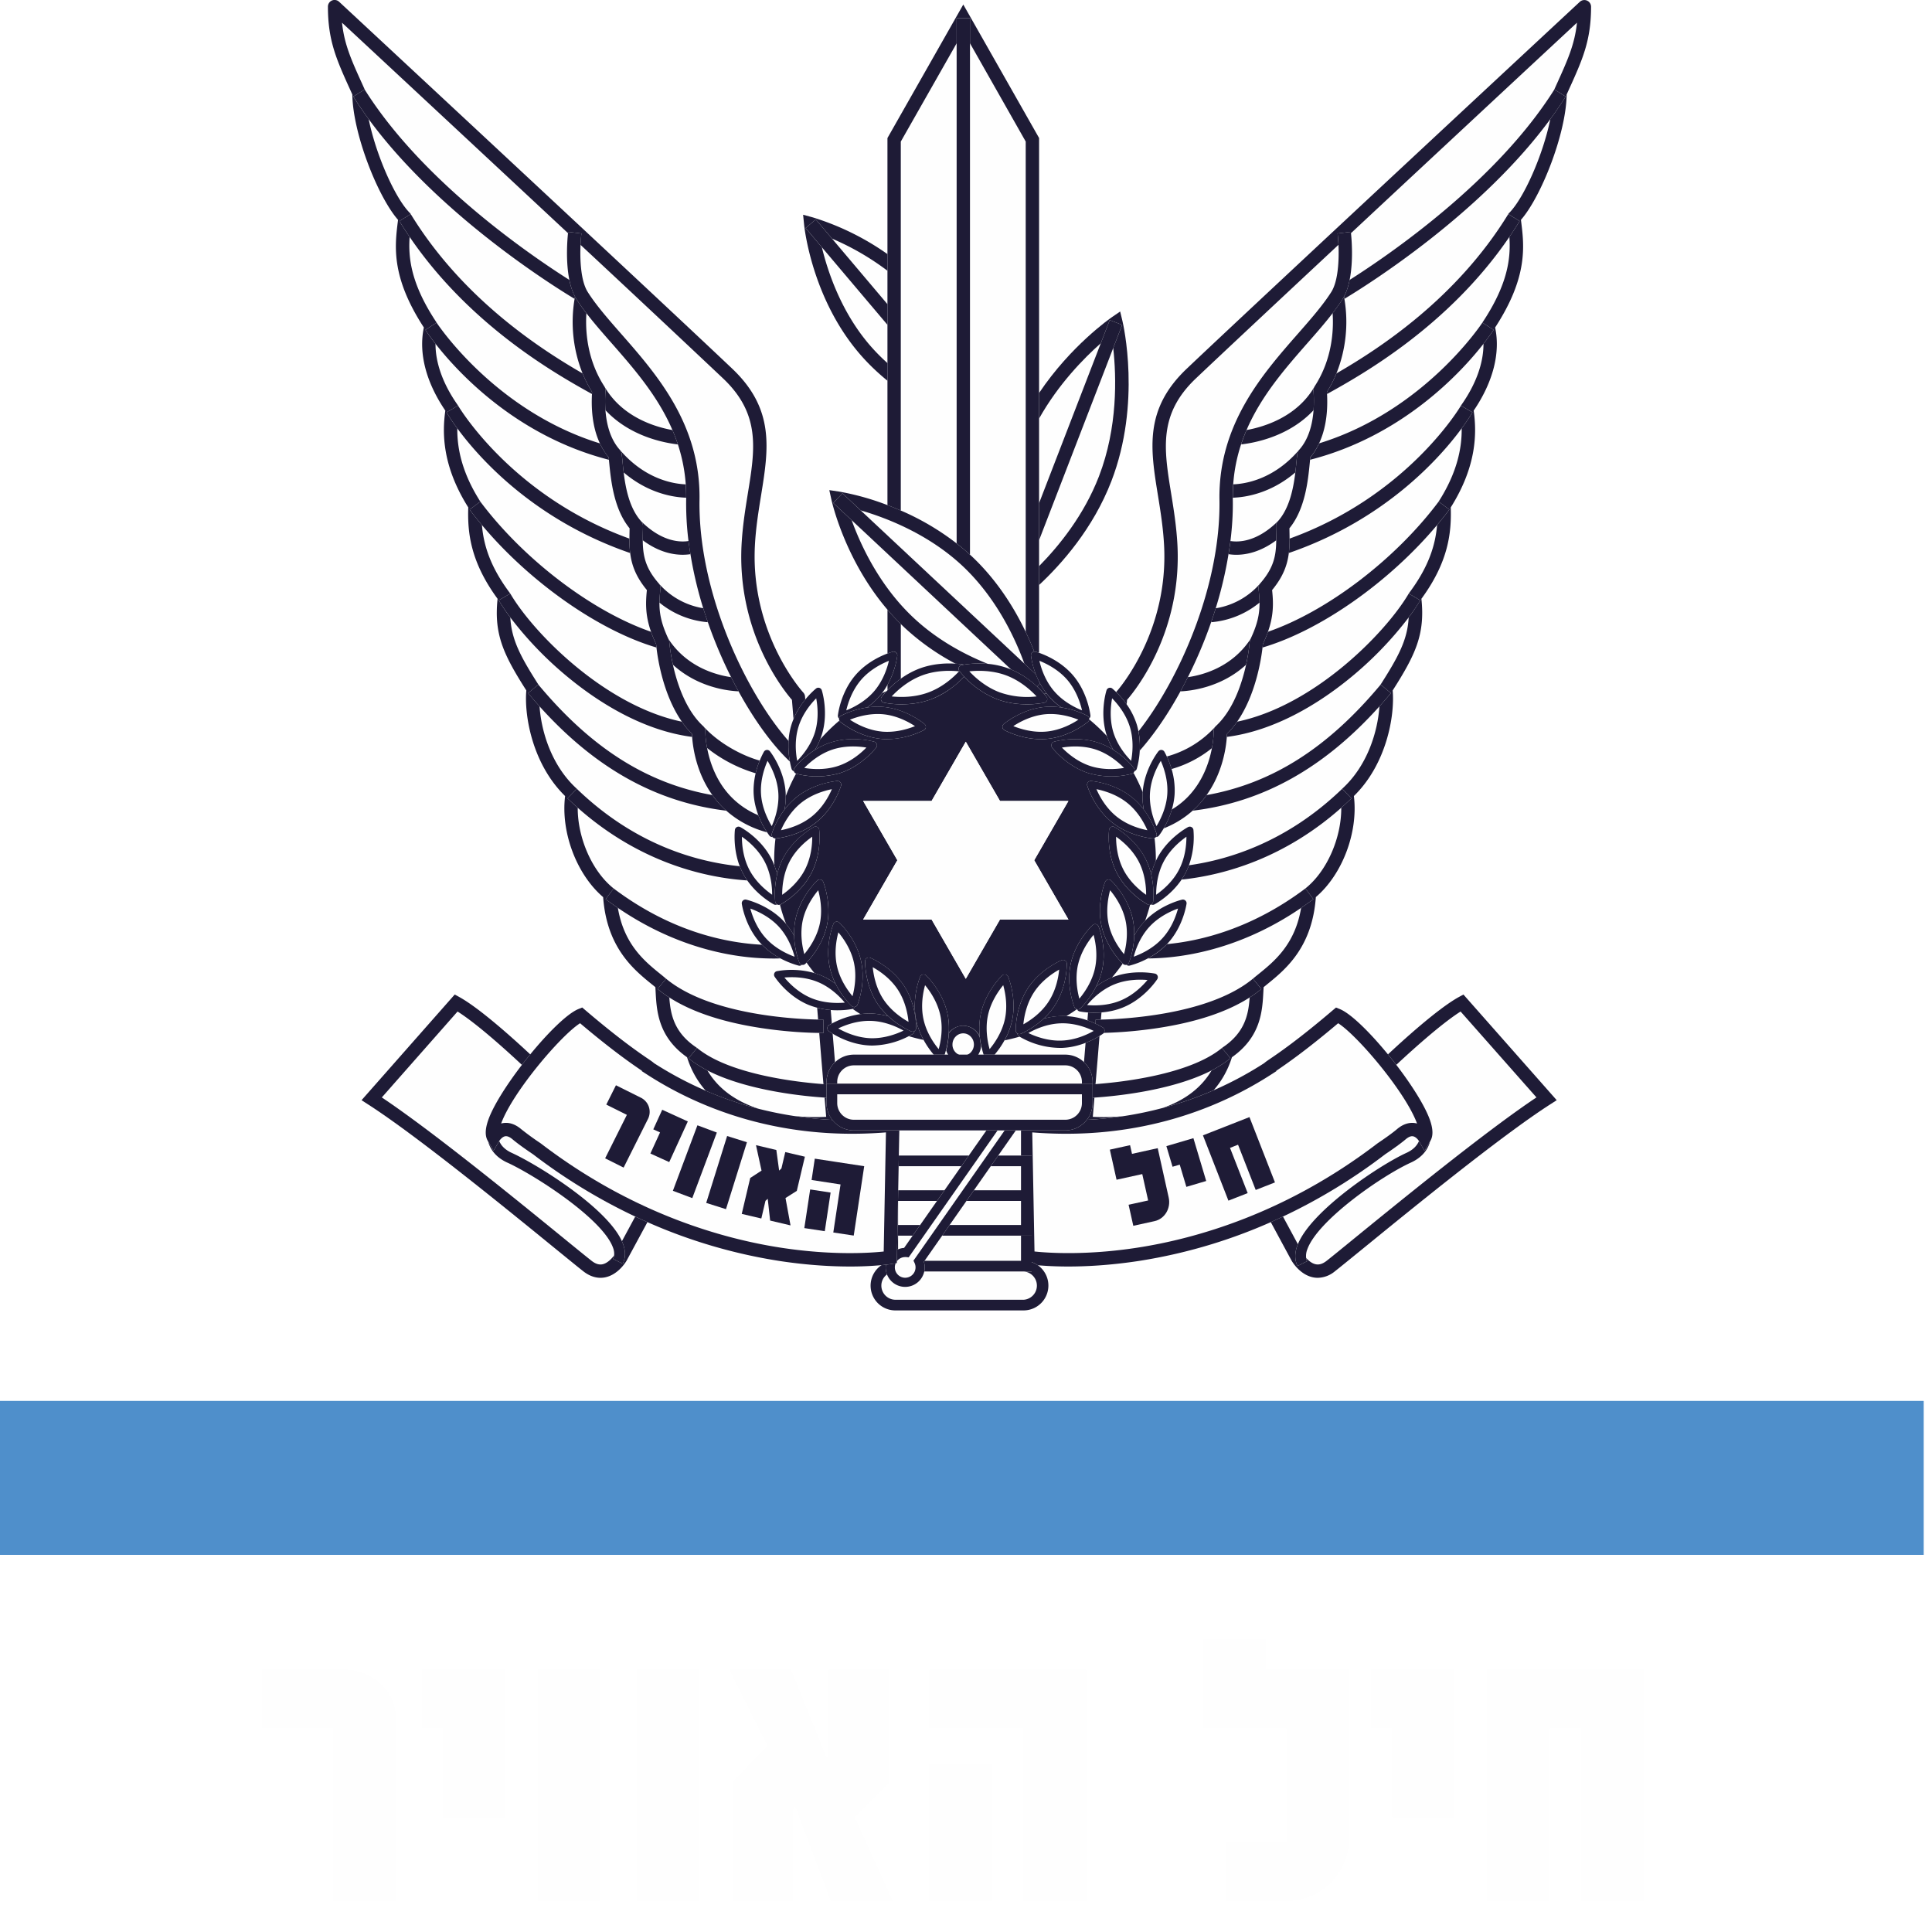 <svg xmlns="http://www.w3.org/2000/svg" width="64" height="64" viewBox="0 0 64 64">
    <defs>
        <filter id="a" width="110.9%" height="155.6%" x="-5.4%" y="-27.8%" filterUnits="objectBoundingBox">
            <feOffset in="SourceAlpha" result="shadowOffsetOuter1"/>
            <feGaussianBlur in="shadowOffsetOuter1" result="shadowBlurOuter1" stdDeviation=".5"/>
            <feColorMatrix in="shadowBlurOuter1" result="shadowMatrixOuter1" values="0 0 0 0 0.015 0 0 0 0 0.104 0 0 0 0 0.295 0 0 0 0.3 0"/>
            <feMerge>
                <feMergeNode in="shadowMatrixOuter1"/>
                <feMergeNode in="SourceGraphic"/>
            </feMerge>
        </filter>
    </defs>
    <g fill="none" fill-rule="evenodd">
        <g fill="#FEFEFE" filter="url(#a)" transform="translate(8.67 54.29)">
            <path d="M2.358 8.684V2.955H0V1.013h2.705c.958 0 1.734.707 1.734 1.581v6.09H2.36zM5.993 5.91V2.955h-.694V1.013h2.774V5.91zM9.142 8.685h2.08V1.013h-2.08zM12.429 8.685h2.081V1.013h-2.081zM18.852 8.684l-1.18-3.135-.069.111v3.024h-2.011V4.731l1.165-1.18-1.276-2.538h2.053l1.18 2.927.069-.139V1.013h2.01v3.746l-1.15 1.151 1.262 2.774zM22.111 8.685h2.081V4.148h-2.08v4.537zm3.122 0v-5.73H22.11V1.013h5.202v7.672h-2.08zM33.943 8.684h-1.997V6.742h1.997V2.955h-2.76V0h2.08v1.013h2.761V6.59c0 1.165-.93 2.094-2.08 2.094M37.439 5.91V2.955h-.694V1.013h2.775V5.91zM43.709 8.684V2.955h-1.04v5.73h-2.081V1.012h5.202v7.671z"/>
        </g>
        <path fill="#4F8FCB" d="M0 51.507h63.725v-5.1H0z"/>
        <path fill="#FEFEFE" d="M37.528 28.041h.981l.076-.205-.562-.27.048-.06-.543.535zm-11.011 4.23c.025.004.05.006.075.006v-.45l-.075.443zm3.147 10.825a.51.51 0 0 1-.287-.928l.99-.683-1.197.113c-.212.02-.56.043-1.013.043-.736 0-1.504-.06-2.284-.179a16.999 16.999 0 0 1-4.3-1.264l-.265-.117-.829 1.535s-.2.334-.5.392a.445.445 0 0 1-.086.008.609.609 0 0 1-.372-.146c-.164-.128-.487-.391-.934-.756-1.582-1.289-4.496-3.664-6.134-4.735l2.679-3.038c.675.397 1.77 1.395 2.219 1.816l.244.228.212-.258c.646-.788 1.166-1.253 1.424-1.388 1.134.965 1.803 1.42 2.09 1.615.05.033.104.07.133.096l.019.017.021.014c.551.357 1.144.673 1.762.94l.36-.495a2.72 2.72 0 0 1-.557-.996l-.031-.102-.087-.061c-.84-.59-.879-1.337-.91-1.936l-.017-.287-.223-.181c-.585-.474-1.389-1.125-1.499-2.667l-.009-.131-.1-.085c-.803-.686-1.288-1.978-1.152-3.072l.019-.154-.111-.108c-.998-.974-1.26-2.475-1.191-3.246l.009-.106-.057-.09c-.719-1.128-1.021-1.737-.905-2.835l.013-.12-.072-.098c-.846-1.155-.938-2.043-.912-2.832l.003-.095-.05-.081c-.832-1.324-.807-2.345-.715-2.998l.017-.12-.068-.1c-.59-.864-.825-1.756-.664-2.51l.028-.128-.071-.11c-1.031-1.582-.915-2.503-.812-3.316l.023-.178-.093-.106c-.618-.703-1.418-2.705-1.438-3.953V3.06l-.086-.187c-.433-.955-.685-1.51-.718-2.436 1.332 1.24 10.618 9.876 12.862 12.006 1.295 1.23 1.103 2.415.86 3.915-.086.537-.176 1.09-.208 1.697-.15 2.896 1.456 4.837 1.664 5.076l.07.844.491-.604.072-.085c.033.244.046.594-.061.947-.016.05-.034.097-.052.144l.526.323a5.97 5.97 0 0 1 .604-.591l.183-.155-.073-.158.02-.097-.056-.054c.037-.198.158-.684.495-1.076.308-.357.716-.546.932-.627l.203-.077v-1.782l-.075-.088c-1.164-1.362-1.636-2.912-1.757-3.376.238.046.764.165 1.408.408l.424.16v-4.722l-.115-.094a6.892 6.892 0 0 1-.916-.893c-1.298-1.534-1.643-3.413-1.716-3.936a8.6 8.6 0 0 1 2.253 1.133l.494.348V4.655L31.911.784l2.196 3.87v9.392l.574-.854c.86-1.28 1.887-2.1 2.225-2.352.114.568.467 2.786-.383 4.99-.579 1.499-1.58 2.633-2.316 3.32l-.1.093v2.606l.21.073c.184.064.647.255.985.647.334.388.455.871.493 1.071l-.057.052.029.134-.017.135.132.11c.202.167.39.344.558.525l.526-.313-.018-.052a2.278 2.278 0 0 1-.06-.956l.106.102.216-.246c.187-.212 1.816-2.157 1.665-5.077-.032-.61-.122-1.162-.208-1.696-.243-1.501-.435-2.686.86-3.916C41.8 10.286 51.06 1.673 52.39.436c-.033.926-.286 1.482-.72 2.436l-.084.187-.001.066c-.02 1.247-.82 3.249-1.437 3.952l-.094.106.023.175c.103.816.22 1.737-.811 3.32l-.072.109.028.127c.162.756-.074 1.647-.664 2.511l-.068.1.017.12c.092.653.118 1.674-.714 2.998l-.051.08.003.096c.026.789-.066 1.677-.912 2.832l-.072.097.013.12c.117 1.1-.186 1.708-.905 2.836l-.057.09.01.106c.068.771-.194 2.272-1.191 3.246l-.111.108.019.154c.135 1.094-.35 2.386-1.153 3.072l-.1.085-.01.13c-.109 1.543-.913 2.194-1.5 2.669l-.222.18-.016.287c-.031.6-.07 1.345-.91 1.936l-.087.061-.031.102a2.725 2.725 0 0 1-.543.98l.362.492c.601-.262 1.18-.572 1.72-.92l.022-.015.02-.018c.027-.025.08-.06.13-.095.288-.196.958-.65 2.092-1.615.258.135.778.6 1.423 1.387l.212.26.244-.23c.45-.42 1.544-1.418 2.218-1.815l2.681 3.038c-1.649 1.077-4.574 3.462-6.159 4.755-.434.354-.748.61-.91.736a.61.61 0 0 1-.372.146.451.451 0 0 1-.086-.008c-.302-.059-.497-.388-.506-.402l-.823-1.525-.265.116a16.999 16.999 0 0 1-4.3 1.265c-.78.12-1.548.18-2.284.18-.345 0-.675-.014-.98-.04l-1.172-.104.966.673a.507.507 0 0 1-.29.925h-4.246z"/>
        <path fill="#FEFEFE" d="M27.278 35.913l-.074-.882-.066-.813a14.402 14.402 0 0 1-1.911-.16c-1.285-.196-2.309-.536-3.054-1.015.039.56.154 1.162.9 1.658.006.004.01.01.016.016l.002-.003c1.088.899 3.402 1.14 4.187 1.199M27.101 33.775l-.032-.392a2.234 2.234 0 0 1-.287-.096c-.702-.292-1.104-.906-1.121-.931a.122.122 0 0 1-.01-.113.122.122 0 0 1 .086-.072c.028-.006.61-.125 1.238.062v-.007a6.126 6.126 0 0 1-.256-.339l-.043.044a.121.121 0 0 1-.11.03h-.001a.12.12 0 0 1-.106.026 2.72 2.72 0 0 1-.606-.239 7.497 7.497 0 0 1-.895-.025c-1.103-.091-2.746-.458-4.49-1.648.202 1.21.888 1.77 1.405 2.189.068.054.132.106.192.157 1.46 1.207 4.308 1.34 5.036 1.354"/>
        <path fill="#FEFEFE" d="M25.2 31.252c-.517-.558-.623-1.285-.627-1.315a.122.122 0 0 1 .147-.135c.03.007.744.175 1.258.732l.063.073a5.935 5.935 0 0 1-.204-.637.12.12 0 0 1-.092-.007l-.003-.002a.12.12 0 0 1-.109-.002 2.754 2.754 0 0 1-.878-.793 9.208 9.208 0 0 1-.444-.04c-1.342-.16-3.297-.705-5.173-2.368-.005.996.473 2.105 1.193 2.675 1.865 1.403 3.654 1.797 4.911 1.862-.014-.014-.029-.028-.042-.043M27.368 36.996l-.053-.637c-.64-.042-2.563-.22-3.882-.9.346.588.913 1.014 1.696 1.27.376.097.773.18 1.188.242a7.14 7.14 0 0 0 1.051.025M21.24 17.27c.694.685 1.295.696 1.57.652a9.954 9.954 0 0 1-.08-1.37v-.065c-.403-.012-1.244-.133-2.07-.837.065.538.194 1.19.58 1.62M20.024 12.806l.004.01h.001c.584.999 1.659 1.325 2.247 1.431-.486-1.135-1.286-2.047-2.024-2.889a20.01 20.01 0 0 1-.827-.983c-.037.578.017 1.537.599 2.431M14.464 10.688z"/>
        <path fill="#FEFEFE" d="M24.506 28.696a2.758 2.758 0 0 1-.161-1.206.121.121 0 0 1 .177-.092c.027.014.675.362 1.026 1.036.04.076.073.154.103.231-.002-.063-.005-.127-.005-.19 0-.238.015-.471.042-.701h-.003a.123.123 0 0 1-.096-.045v-.001h-.007a.122.122 0 0 1-.095-.047 1.814 1.814 0 0 1-.078-.11 3.295 3.295 0 0 1-1.35-.716c-2.32-.279-4.349-1.41-6.185-3.455.055.814.385 1.953 1.23 2.725l.004.005c1.88 1.815 3.893 2.411 5.398 2.566M20.056 13.588c.033.447.153.956.482 1.32.002 0 .002.003.003.004h.001c.83.965 1.765 1.117 2.174 1.133a5.481 5.481 0 0 0-.26-1.323c-.472-.054-1.595-.27-2.4-1.134"/>
        <path fill="#FEFEFE" d="M23.598 26.338c-.525-.738-.644-1.556-.67-1.927-1.596-.205-3.018-1.105-3.944-1.841a11.923 11.923 0 0 1-2.079-2.116c.039.741.345 1.308.936 2.232 1.747 2.094 3.589 3.264 5.757 3.652M24.234 26.411c.248.252.545.45.887.595a2.396 2.396 0 0 1-.154-.687 2.411 2.411 0 0 1 .065-.703 4.765 4.765 0 0 1-1.609-.838c.087.458.298 1.113.81 1.633"/>
        <path fill="#FEFEFE" d="M22.587 23.907c-.608-.876-.793-2.04-.841-2.457-1.925-.566-4.207-2.177-5.781-4.057.053.649.269 1.376.925 2.249l.013.021c.755 1.289 3.119 3.71 5.684 4.244M19.469 9.672c.28.444.686.906 1.115 1.395 1.171 1.335 2.629 2.996 2.589 5.491-.049 3.063 1.543 6.396 2.949 7.987a2.15 2.15 0 0 1 .164-.725l-.052-.636c-.31-.36-1.817-2.26-1.668-5.136.032-.615.122-1.172.21-1.711.236-1.463.424-2.619-.822-3.801-.85-.807-2.688-2.527-4.723-4.425-.021.485.005 1.194.238 1.561M24.465 22.901c-.333-.013-1.343-.121-2.172-.88.138.628.424 1.5.999 2.031l.006.007.008.007c.521.575 1.307.977 1.86 1.129.07-.174.134-.283.14-.293a.12.12 0 0 1 .097-.06.12.12 0 0 1 .103.047c.02.024.469.603.519 1.361.003.04.003.081.004.121.097-.257.212-.504.342-.744a.122.122 0 0 1-.072-.074v-.004a.126.126 0 0 1-.077-.078c-.003-.01-.031-.101-.057-.244-.572-.54-1.168-1.356-1.7-2.326"/>
        <path fill="#FEFEFE" d="M21.566 20.928c-.176-.5-.19-.895-.136-1.381-.367-.443-.506-.83-.555-1.228-3.194-1.098-5.011-3.156-5.726-4.13-.008.631.138 1.452.768 2.434 1.44 1.921 3.703 3.633 5.65 4.305M22.144 21.17c.61.926 1.565 1.188 2.075 1.262a14.898 14.898 0 0 1-.77-1.82 2.902 2.902 0 0 1-1.604-.65c-.003.378.071.723.3 1.207M19.872 14.688c-.176-.377-.3-.906-.262-1.636-1.153-.638-4.025-2.245-6.04-5.204-.049.689.039 1.555.892 2.836 0 0 0 .002.002.003.02.03 1.923 2.927 5.408 4M21.292 17.897c.005.512.082.917.535 1.434.504.577 1.112.76 1.47.817a13.197 13.197 0 0 1-.425-1.79c-.074.011-.159.02-.258.02-.335 0-.804-.095-1.322-.48"/>
        <path fill="#FEFEFE" d="M19.298 12.369a4.599 4.599 0 0 1-.264-2.469c-.765-.46-4.525-2.819-6.821-5.954.242 1.192.877 2.62 1.362 3.106a.235.235 0 0 1 .032.04c1.713 2.799 4.279 4.463 5.69 5.277M15.175 13.437c.023.04 1.776 2.997 5.675 4.405 0-.107.003-.217.005-.33V17.5c-.524-.64-.617-1.59-.673-2.166l-.01-.104c-3.07-.787-5.008-2.899-5.745-3.842-.003.635.249 1.338.737 2.031l.01.018h.001z"/>
        <path fill="#FEFEFE" d="M18.861 9.273c-.129-.635-.064-1.363-.045-1.55a7544.429 7544.429 0 0 0-7.485-6.97c.074.722.311 1.243.684 2.065l.072.157c1.906 3.03 5.438 5.451 6.774 6.298"/>
        <path fill="#1E1B36" d="M11.671 3.13c.02 1.314.853 3.4 1.515 4.153a2.337 2.337 0 0 1-.005.04c-.104.824-.233 1.847.86 3.526-.18.842.07 1.813.711 2.753-.103.729-.11 1.825.76 3.207-.03.855.083 1.815.971 3.027-.125 1.18.2 1.854.952 3.036-.074.845.206 2.446 1.285 3.498-.148 1.195.379 2.596 1.26 3.348.12 1.678 1.017 2.405 1.615 2.89.04.031.078.062.115.093l.008.146c.034.634.079 1.498 1.042 2.176.132.422.34.792.62 1.11.526.227 1.109.433 1.749.597-.783-.257-1.35-.683-1.695-1.271a3.51 3.51 0 0 1-.625-.404l.28-.338c-.006-.005-.01-.012-.017-.016-.745-.496-.86-1.099-.9-1.658a3.97 3.97 0 0 1-.389-.281l.282-.34c-.06-.052-.124-.104-.192-.159-.517-.418-1.203-.977-1.405-2.188-.135-.092-.27-.188-.406-.29l.266-.353s.002 0 .003.002c-.72-.57-1.198-1.68-1.193-2.676-.113-.1-.225-.203-.337-.311l.307-.318-.004-.004c-.845-.772-1.175-1.911-1.23-2.725a15.184 15.184 0 0 1-.38-.44l.34-.283.007.01c-.591-.925-.897-1.491-.936-2.233a6.241 6.241 0 0 1-.383-.568l.38-.223c-.004-.007-.007-.014-.013-.021-.655-.873-.871-1.6-.924-2.249-.142-.168-.278-.34-.407-.512l.354-.265.005.007c-.63-.982-.776-1.803-.768-2.433a6.303 6.303 0 0 1-.357-.532l.382-.22-.01-.018c-.488-.693-.74-1.396-.737-2.031a6.758 6.758 0 0 1-.335-.463l.372-.238-.186.119.186-.12a.01.01 0 0 1-.001-.002c-.854-1.282-.942-2.148-.893-2.837-.116-.17-.23-.345-.34-.525l.377-.23a.227.227 0 0 0-.032-.041c-.485-.485-1.12-1.915-1.362-3.106-.179-.245-.35-.494-.509-.747l.375-.236.007.012-.07-.157c-.374-.822-.61-1.343-.686-2.066 1.129 1.05 4.462 4.15 7.486 6.972l.005-.044.44.054c-.012.09-.024.222-.03.377a993.798 993.798 0 0 1 4.722 4.425c1.246 1.182 1.06 2.338.822 3.8-.087.54-.177 1.097-.21 1.712-.148 2.875 1.359 4.777 1.669 5.136l.052.636c.107-.262.254-.481.39-.648l-.008-.098a.222.222 0 0 0-.058-.133c-.018-.018-1.755-1.93-1.603-4.87.031-.591.12-1.136.205-1.663.247-1.53.461-2.85-.954-4.193C21.83 9.91 11.34.157 11.234.059a.22.22 0 0 0-.371.162c0 1.127.282 1.75.75 2.78l.058.129zM27.38 36.487v-.124a6.245 6.245 0 0 1-.065-.004l.053.637a7.11 7.11 0 0 1-1.05-.025c.4.061.818.105 1.255.127a.899.899 0 0 1-.193-.556v-.055zM27.38 35.841a.9.9 0 0 1 .281-.653l-.016-.193-.062-.752c-.076-.047-.122-.08-.128-.085a.122.122 0 0 1 .006-.2c.006-.003.04-.024.095-.054l-.037-.446a2.575 2.575 0 0 1-.45-.075l.032.392c.107.002.169.001.173.001l.006.442H27.138l.066.813.074.882.102.007v-.079zM26.981 32.235a.266.266 0 0 0-.007-.009l.001.007c.002 0 .004 0 .006.002"/>
        <path fill="#1E1B36" d="M27.38 36.363v-.443l-.102-.007c-.785-.058-3.1-.3-4.187-1.199l-.002.003-.28.338c.183.151.395.285.624.404 1.32.68 3.241.858 3.882.9l.065.004M27.138 34.218a8.807 8.807 0 0 0 .142 0l-.006-.442-.173-.002c-.728-.013-3.576-.146-5.036-1.353l-.282.34c.12.1.25.193.39.282.745.479 1.769.82 3.053 1.014.878.134 1.613.157 1.912.16M25.638 31.752c.074 0 .145-.002.215-.004a2.478 2.478 0 0 1-.61-.452c-1.258-.066-3.047-.46-4.912-1.862l-.003-.003-.266.354c.136.102.271.198.406.29 1.744 1.19 3.387 1.557 4.49 1.649.243.02.47.028.68.028M24.755 29.166a2.202 2.202 0 0 1-.25-.47c-1.504-.155-3.517-.751-5.397-2.567l-.307.318c.112.108.224.211.337.311 1.876 1.663 3.83 2.208 5.173 2.367.154.018.301.031.444.041M19.034 9.9l.014-.074a2.052 2.052 0 0 1-.187-.553c-1.336-.846-4.868-3.268-6.775-6.298l-.007-.012-.374.235c.159.254.329.503.508.748C14.508 7.08 18.269 9.44 19.034 9.9M19.61 13.052c0-.023.001-.045.003-.068a4.105 4.105 0 0 1-.315-.615c-1.412-.814-3.978-2.478-5.691-5.276l-.377.23c.11.18.224.354.34.525 2.015 2.959 4.887 4.566 6.04 5.204M20.171 15.231l-.008-.082a2.11 2.11 0 0 1-.29-.461c-3.486-1.074-5.39-3.97-5.41-4l-.185.119.186-.12-.372.24c.02.029.132.201.335.462.737.943 2.675 3.055 5.744 3.842M20.875 18.32a3.844 3.844 0 0 1-.025-.478c-3.899-1.408-5.652-4.365-5.675-4.405h-.001l-.382.221a6.4 6.4 0 0 0 .357.532c.715.973 2.532 3.031 5.726 4.13M21.746 21.45a4.838 4.838 0 0 1-.012-.113 4.536 4.536 0 0 1-.168-.409c-1.946-.672-4.208-2.384-5.65-4.305l-.004-.007-.354.265c.129.173.265.344.407.512 1.574 1.88 3.856 3.49 5.781 4.057M24.06 26.855a3.103 3.103 0 0 1-.462-.517c-2.168-.388-4.01-1.558-5.757-3.651l-.008-.01-.34.283c.126.151.253.298.381.44 1.836 2.045 3.864 3.176 6.185 3.455M20.03 12.816h-.002a.222.222 0 0 1 .031.128c-.014.174-.021.4-.003.643.805.865 1.928 1.081 2.4 1.135a5.84 5.84 0 0 0-.18-.475c-.588-.106-1.663-.432-2.247-1.431M20.542 14.912a.222.222 0 0 1 .052.116c.01.077.018.165.028.264.01.11.022.23.038.358.826.704 1.667.825 2.07.837.001-.151-.004-.298-.014-.442-.41-.016-1.344-.168-2.174-1.133M21.24 17.27l.003.003a.222.222 0 0 1 .057.153l-.002.096a11.73 11.73 0 0 0-.006.375c.518.386.987.48 1.323.48.098 0 .183-.008.257-.019a11.508 11.508 0 0 1-.063-.436c-.274.044-.875.033-1.569-.653M21.827 19.331a.22.22 0 0 1 .053.172c-.02.165-.033.314-.034.46a2.902 2.902 0 0 0 1.603.649 14.342 14.342 0 0 1-.153-.464 2.471 2.471 0 0 1-1.47-.817M22.144 21.17l.007.014a.218.218 0 0 1 .02.079c.001.007.026.325.122.758.83.759 1.839.866 2.172.88-.084-.152-.166-.309-.246-.469-.51-.074-1.465-.336-2.075-1.263M18.984 22.57c.925.736 2.348 1.636 3.944 1.841a3.592 3.592 0 0 1-.006-.1 2.954 2.954 0 0 1-.334-.404c-2.567-.535-4.93-2.955-5.684-4.244h-.001l-.381.223c.095.162.224.355.383.568a11.93 11.93 0 0 0 2.079 2.116M23.423 24.778a4.765 4.765 0 0 0 1.609.838c.038-.163.088-.306.134-.421-.553-.152-1.339-.554-1.86-1.129l-.008-.007c.042.042.066.1.065.16 0 .005-.001.232.06.56"/>
        <path fill="#1E1B36" d="M24.234 26.411c-.513-.52-.724-1.175-.81-1.633a3.159 3.159 0 0 1-.06-.56.222.222 0 0 0-.066-.16l-.006-.006c-.575-.53-.861-1.403-1-2.03-.095-.434-.12-.752-.12-.76a.218.218 0 0 0-.021-.078l-.007-.015c-.228-.484-.302-.829-.299-1.207.002-.145.015-.294.035-.458a.22.22 0 0 0-.053-.173c-.453-.518-.53-.922-.535-1.434 0-.118.002-.242.006-.375l.002-.096a.224.224 0 0 0-.057-.153l-.003-.004c-.386-.43-.515-1.081-.58-1.619-.016-.127-.027-.248-.038-.358l-.028-.264a.222.222 0 0 0-.053-.116l-.003-.005c-.329-.363-.449-.872-.482-1.32a4.237 4.237 0 0 1 .003-.643.221.221 0 0 0-.03-.128c-.003-.003-.003-.007-.005-.01-.582-.894-.636-1.853-.599-2.43a6.373 6.373 0 0 1-.33-.467 1.358 1.358 0 0 1-.047-.083c-.004.022-.01.047-.014.074a4.6 4.6 0 0 0 .264 2.469c.084.204.187.41.315.615l-.003.068c-.039.73.086 1.259.262 1.635.09.19.19.343.291.462l.008.082.01.104c.057.576.15 1.525.675 2.166v.01l-.006.331c0 .163.006.321.025.477.049.398.188.785.554 1.228-.052.486-.038.88.137 1.381.045.128.1.263.168.409l.012.113c.048.418.233 1.581.842 2.457.1.144.21.28.334.403l.006.101c.026.371.145 1.19.67 1.927a3.169 3.169 0 0 0 .461.517 3.29 3.29 0 0 0 1.35.716 2.878 2.878 0 0 1-.288-.565 2.704 2.704 0 0 1-.887-.595"/>
        <path fill="#1E1B36" d="M18.861 9.273c.04.2.1.391.187.553.015.029.03.056.047.083.099.155.21.31.33.466.246.32.53.646.827.983.738.842 1.538 1.754 2.024 2.89a5.481 5.481 0 0 1 .454 2.24v.063a9.99 9.99 0 0 0 .142 1.807 13.194 13.194 0 0 0 .577 2.254 15.08 15.08 0 0 0 1.016 2.29c.532.97 1.127 1.786 1.7 2.325a2.85 2.85 0 0 1-.043-.682c-1.406-1.591-2.998-4.924-2.95-7.987.04-2.495-1.417-4.156-2.588-5.491-.429-.49-.834-.95-1.115-1.395-.233-.367-.26-1.076-.238-1.562a4.89 4.89 0 0 1 .03-.376l-.44-.054-.005.044c-.02.186-.084.914.045 1.55"/>
        <path fill="#FEFEFE" d="M41.742 19.331c.453-.518.53-.922.535-1.434-.518.386-.986.48-1.322.48-.099 0-.184-.008-.258-.02a13.216 13.216 0 0 1-.425 1.793 2.462 2.462 0 0 0 1.47-.819M43.027 14.912l.004-.005c.33-.363.449-.872.482-1.32-.805.865-1.927 1.081-2.399 1.135-.135.41-.226.85-.26 1.323.408-.016 1.343-.168 2.173-1.133M42.33 17.27c.385-.43.514-1.082.58-1.62-.827.704-1.668.825-2.071.837v.064c.006.441-.02.9-.08 1.37.275.045.876.034 1.57-.652M36.201 36.996c.212.011.566.019.981-.018.47-.07.914-.163 1.334-.275.743-.26 1.285-.676 1.62-1.244-1.32.68-3.24.858-3.882.9l-.053.637zM36.566 34.215a.12.12 0 0 1-.024.025c-.006.004-.048.035-.119.078l-.058.713-.074.881c.785-.057 3.1-.3 4.188-1.198l.001.003c.006-.005.01-.012.017-.016.745-.496.86-1.099.9-1.658-.746.479-1.77.82-3.054 1.015-.766.116-1.423.148-1.777.157M43.54 12.816h.001l.005-.01c.584-.897.637-1.856.599-2.432-.246.321-.531.646-.828.984-.738.842-1.537 1.754-2.023 2.888.589-.107 1.665-.435 2.246-1.43M38.26 32.253a.122.122 0 0 1 .076.184c-.017.026-.42.64-1.12.93a2.409 2.409 0 0 1-.729.171l-.02.237c.729-.014 3.578-.147 5.037-1.354l.192-.158c.517-.418 1.203-.977 1.405-2.188-1.744 1.19-3.386 1.557-4.49 1.648a8.236 8.236 0 0 1-.59.028 2.71 2.71 0 0 1-.6.236.12.12 0 0 1-.107-.027h-.003a.121.121 0 0 1-.109-.03l-.01-.009a6.226 6.226 0 0 1-.357.46c.693-.279 1.394-.135 1.425-.128M38.476 24.843a.12.12 0 0 1 .096.059c.005.007.038.064.082.157a3.341 3.341 0 0 0 1.61-.993l.007-.007.006-.007c.576-.532.863-1.404 1-2.031-.83.759-1.84.867-2.173.88-.423.773-.887 1.447-1.348 1.963a2.66 2.66 0 0 1-.1.607.122.122 0 0 1-.076.077l-.001.005a.126.126 0 0 1-.03.047c.114.207.216.42.305.64.053-.752.5-1.327.52-1.351a.122.122 0 0 1 .102-.046"/>
        <path fill="#FEFEFE" d="M42.985 11.067c.43-.49.834-.951 1.116-1.395.232-.367.258-1.077.237-1.561a1014.305 1014.305 0 0 0-4.722 4.425c-1.246 1.182-1.06 2.338-.822 3.8.087.54.178 1.097.21 1.712.149 2.875-1.358 4.777-1.668 5.136l-.013.15c.131.185.258.415.339.681.022.07.038.141.052.21 1.332-1.688 2.728-4.796 2.682-7.667-.04-2.495 1.418-4.156 2.59-5.491M41.425 21.17c.228-.485.302-.83.299-1.208a2.902 2.902 0 0 1-1.603.65 15.08 15.08 0 0 1-.77 1.82c.509-.074 1.465-.336 2.074-1.263M44.535 9.9a4.601 4.601 0 0 1-.263 2.469c1.412-.814 3.978-2.478 5.69-5.277a.224.224 0 0 1 .033-.04c.484-.485 1.119-1.914 1.361-3.106C49.061 7.08 45.3 9.439 44.536 9.9M39.356 27.398a.121.121 0 0 1 .178.092c.003.027.067.585-.15 1.173 1.347-.189 3.27-.788 5.077-2.534l.004-.004c.845-.772 1.176-1.911 1.23-2.725-1.836 2.045-3.864 3.176-6.185 3.455a3.184 3.184 0 0 1-.961.587c-.084.144-.151.23-.158.24a.122.122 0 0 1-.096.045h-.002l-.002.001a.12.12 0 0 1-.045.035c.028.233.044.47.044.711l-.001.048c.013-.03.027-.059.042-.088.351-.674.998-1.022 1.025-1.036"/>
        <path fill="#FEFEFE" d="M39.158 29.802a.12.12 0 0 1 .147.135c-.004.03-.11.757-.626 1.316l-.022.022c1.126-.105 2.814-.513 4.582-1.841.72-.571 1.198-1.68 1.192-2.676-1.875 1.663-3.83 2.208-5.173 2.367l-.116.012c-.36.534-.873.81-.897.822a.12.12 0 0 1-.109.002s-.001.002-.003.002a.113.113 0 0 1-.035.011 5.89 5.89 0 0 1-.164.526 2.735 2.735 0 0 1 1.224-.698M44.708 9.273c1.336-.847 4.869-3.27 6.775-6.298l.07-.156c.374-.823.61-1.344.686-2.067a7358.6 7358.6 0 0 0-7.486 6.972c.02.187.084.914-.045 1.55M40.146 24.783c-.394.319-.842.55-1.337.692.07.237.122.53.101.845a2.314 2.314 0 0 1-.09.496c.19-.115.364-.25.519-.408.51-.52.72-1.17.807-1.625M41.823 21.45c-.048.418-.233 1.58-.841 2.457 2.566-.535 4.93-2.955 5.684-4.244l.014-.021c.656-.873.871-1.6.925-2.249-1.575 1.88-3.857 3.49-5.782 4.057M43.96 13.052c.038.73-.087 1.259-.263 1.635 3.485-1.073 5.388-3.97 5.408-4l.002-.002c.853-1.282.941-2.148.892-2.837-2.015 2.959-4.887 4.566-6.04 5.204"/>
        <path fill="#FEFEFE" d="M44.585 22.57c-.925.736-2.348 1.636-3.944 1.841-.026.371-.145 1.19-.67 1.927 2.168-.388 4.01-1.558 5.757-3.651.591-.926.898-1.491.936-2.233-.456.61-1.166 1.39-2.079 2.116M42.694 18.32c-.049.397-.188.784-.554 1.227.052.485.039.88-.137 1.381 1.946-.672 4.208-2.384 5.65-4.305.63-.982.775-1.803.767-2.433-.715.973-2.532 3.031-5.726 4.13"/>
        <path fill="#FEFEFE" d="M43.398 15.231l-.01.104c-.057.575-.15 1.525-.675 2.166v.01c.003.114.006.224.006.331 3.913-1.413 5.658-4.374 5.675-4.404h.001l.01-.017c.489-.694.74-1.397.737-2.032-.737.943-2.675 3.055-5.744 3.842"/>
        <path fill="#1E1B36" d="M37.323 23.333l.013-.15c.31-.358 1.817-2.26 1.668-5.135-.033-.615-.123-1.172-.21-1.711-.237-1.463-.424-2.619.822-3.802.85-.806 2.687-2.525 4.722-4.425a5.166 5.166 0 0 0-.029-.376l.439-.054.005.044c3.024-2.821 6.357-5.922 7.486-6.972-.075.723-.312 1.244-.685 2.066l-.071.157.007-.012.375.235c-.16.254-.33.503-.509.748-.242 1.192-.877 2.62-1.361 3.106a.224.224 0 0 0-.032.04l.377.231c-.11.18-.224.354-.34.525.048.689-.04 1.555-.893 2.836l-.001.003.371.24c-.019.029-.131.201-.335.461.003.636-.248 1.34-.737 2.033l-.01.017.382.22c-.018.032-.135.23-.357.532.008.63-.138 1.45-.768 2.433a.137.137 0 0 1 .006-.007l.354.265c-.13.173-.266.343-.407.512-.054.649-.27 1.376-.925 2.249-.005.007-.01.014-.013.021l.38.223a6.173 6.173 0 0 1-.383.568c-.038.742-.345 1.308-.936 2.233l.008-.01.34.283c-.126.151-.253.298-.381.44-.054.813-.385 1.953-1.23 2.725l-.003.005.306.317c-.112.108-.224.211-.337.311.006.997-.472 2.105-1.192 2.676a.108.108 0 0 1 .003-.003l.265.354c-.136.102-.271.198-.406.29-.201 1.211-.888 1.77-1.405 2.189-.068.054-.132.107-.192.157l.282.34c-.12.1-.25.193-.39.282-.039.56-.154 1.162-.899 1.658-.006.004-.01.01-.017.016l.28.338a3.51 3.51 0 0 1-.624.404c-.335.568-.876.985-1.62 1.244.617-.164 1.18-.366 1.688-.588.272-.314.476-.678.605-1.092.964-.678 1.009-1.541 1.042-2.176l.008-.146.115-.094c.598-.484 1.496-1.211 1.615-2.89.882-.751 1.408-2.151 1.26-3.347 1.079-1.053 1.36-2.653 1.285-3.497.753-1.183 1.077-1.857.952-3.037.888-1.213 1-2.172.972-3.027.869-1.382.862-2.478.76-3.207.64-.94.89-1.91.71-2.753 1.093-1.679.964-2.702.86-3.527l-.005-.039c.662-.753 1.495-2.839 1.515-4.154l.058-.128c.468-1.03.75-1.653.75-2.78a.222.222 0 0 0-.371-.162c-.105.098-10.596 9.852-13.024 12.156-1.415 1.344-1.201 2.664-.953 4.193.085.527.173 1.072.204 1.662.145 2.8-1.42 4.664-1.587 4.854.092.09.221.228.348.41M36.194 35.841v.078l.097-.007.074-.881.058-.713c-.1.062-.261.15-.462.228l-.037.449-.016.188a.901.901 0 0 1 .286.658M36.201 36.996l.053-.637-.06.004v.179a.9.9 0 0 1-.191.554c.409-.022.802-.062 1.179-.118a7.111 7.111 0 0 1-.981.018M36.468 33.775l.02-.237a2.922 2.922 0 0 1-.445.002l-.021.26c.104.037.195.075.271.11l.002-.134.173-.001"/>
        <path fill="#1E1B36" d="M36.291 35.912l-.097.007v.444l.06-.004c.64-.042 2.563-.22 3.882-.9a3.51 3.51 0 0 0 .624-.404l-.28-.338-.001-.002c-1.087.897-3.403 1.14-4.188 1.197M36.295 33.776l-.002.135c.145.067.233.123.243.129a.121.121 0 0 1 .03.175 14.56 14.56 0 0 0 1.777-.158c1.284-.195 2.308-.535 3.053-1.014.14-.089.27-.183.39-.281l-.282-.341c-1.46 1.206-4.308 1.34-5.036 1.354l-.173.001M38.021 31.75c.185-.001.381-.01.59-.027 1.103-.091 2.746-.458 4.49-1.648a10.7 10.7 0 0 0 .406-.29l-.265-.354a.014.014 0 0 0-.003.003c-1.768 1.328-3.456 1.736-4.582 1.841-.2.212-.43.366-.636.476M39.385 28.663a2.21 2.21 0 0 1-.243.474l.116-.012c1.342-.159 3.298-.704 5.173-2.367.113-.1.225-.203.337-.311l-.306-.317h-.001c-1.808 1.745-3.73 2.344-5.076 2.533M44.708 9.273c-.04.2-.1.391-.186.553a5.2 5.2 0 0 1 .013.074c.765-.46 4.525-2.819 6.821-5.954.18-.245.35-.494.509-.747l-.375-.236-.007.012c-1.906 3.028-5.439 5.45-6.775 6.298M44.272 12.369c-.084.204-.188.41-.316.615l.004.068c1.152-.638 4.024-2.245 6.04-5.204.116-.17.23-.345.34-.525l-.377-.23c-1.714 2.798-4.28 4.462-5.691 5.276M43.697 14.688c-.089.19-.19.342-.29.461l-.01.082c3.07-.787 5.008-2.899 5.745-3.842.204-.261.316-.433.335-.463l-.371-.239c-.02.03-1.924 2.927-5.41 4M42.719 17.842c0 .163-.005.321-.025.477 3.194-1.098 5.011-3.156 5.726-4.13.222-.301.34-.5.357-.53l-.382-.221c-.018.03-1.764 2.992-5.676 4.404M42.003 20.928c-.045.128-.1.263-.168.409a5.75 5.75 0 0 1-.012.113c1.925-.566 4.207-2.177 5.782-4.057.14-.169.277-.34.407-.512l-.354-.265a.137.137 0 0 0-.006.007c-1.44 1.921-3.703 3.633-5.649 4.305M39.97 26.338a3.15 3.15 0 0 1-.46.517c2.32-.279 4.35-1.41 6.185-3.455.128-.142.255-.289.38-.44l-.339-.283a.168.168 0 0 1-.008.01c-1.747 2.093-3.589 3.263-5.757 3.651M43.513 13.588c.018-.244.011-.47-.003-.643a.222.222 0 0 1 .031-.129h-.001c-.581.995-1.657 1.323-2.246 1.43a5.819 5.819 0 0 0-.18.476c.471-.054 1.594-.27 2.4-1.134M42.947 15.292c.01-.098.019-.187.029-.264a.22.22 0 0 1 .052-.116h-.001c-.83.965-1.765 1.117-2.174 1.132a5.68 5.68 0 0 0-.014.443c.403-.012 1.244-.133 2.07-.837.016-.127.028-.248.038-.358M42.277 17.897c0-.118-.002-.242-.005-.375l-.003-.096a.22.22 0 0 1 .057-.153l.003-.004c-.694.685-1.295.697-1.569.653-.018.144-.039.29-.063.436.074.011.16.02.258.02.336 0 .804-.095 1.322-.48M41.69 19.503a.222.222 0 0 1 .052-.172 2.462 2.462 0 0 1-1.47.819c-.047.154-.098.308-.151.462a2.901 2.901 0 0 0 1.603-.65 4.131 4.131 0 0 0-.034-.459M41.418 21.184l.007-.015c-.61.927-1.565 1.19-2.075 1.263-.08.16-.162.317-.246.47.334-.014 1.344-.122 2.173-.881.096-.434.12-.75.12-.758a.222.222 0 0 1 .021-.08M40.206 24.219a.22.22 0 0 1 .066-.16l-.008.007a3.34 3.34 0 0 1-1.61.993c.046.1.105.242.155.416a3.749 3.749 0 0 0 1.337-.692c.063-.33.06-.559.06-.564M40.982 23.907c-.1.144-.211.28-.335.403a2.827 2.827 0 0 1-.006.101c1.596-.205 3.019-1.105 3.945-1.841a11.908 11.908 0 0 0 2.078-2.116c.16-.213.289-.406.383-.568l-.38-.223h-.001c-.755 1.289-3.118 3.71-5.684 4.244"/>
        <path fill="#1E1B36" d="M39.97 26.338c.526-.737.645-1.556.67-1.927.004-.038.006-.073.007-.1.124-.124.235-.26.335-.404.608-.876.793-2.04.841-2.457l.012-.113c.068-.146.123-.28.168-.409.176-.5.19-.896.137-1.381.366-.443.505-.83.554-1.228.02-.156.025-.314.025-.477 0-.107-.003-.217-.005-.33V17.5c.524-.64.617-1.59.674-2.166l.01-.104.008-.082c.1-.12.202-.272.29-.461.177-.377.302-.906.264-1.636l-.004-.068c.128-.205.232-.411.316-.615a4.601 4.601 0 0 0 .263-2.469l-.013-.074c-.015.029-.031.056-.048.083-.098.154-.21.31-.329.465.038.576-.015 1.535-.6 2.432l-.004.01a.222.222 0 0 0-.03.129c.013.173.02.399.002.643-.033.447-.153.956-.482 1.32l-.003.004a.22.22 0 0 0-.052.116c-.01.077-.019.166-.029.264-.01.11-.022.231-.037.358-.066.538-.195 1.19-.58 1.62-.002 0-.003.002-.004.003a.221.221 0 0 0-.057.153l.002.096c.004.133.007.257.006.375-.004.512-.082.917-.535 1.434a.221.221 0 0 0-.053.172c.02.165.033.314.035.46.003.377-.07.722-.299 1.206l-.007.015a.223.223 0 0 0-.02.079c0 .008-.025.324-.12.758-.139.627-.425 1.499-1 2.031l-.007.007a.222.222 0 0 0-.065.16c0 .005.002.234-.06.564-.086.456-.296 1.104-.807 1.625a2.637 2.637 0 0 1-.519.408 2.843 2.843 0 0 1-.271.626 3.187 3.187 0 0 0 1.105-.724c.12-.122.224-.25.317-.38"/>
        <path fill="#1E1B36" d="M39.35 22.432a14.884 14.884 0 0 0 .922-2.282 13.217 13.217 0 0 0 .488-2.228c.058-.47.086-.93.078-1.37v-.065a5.469 5.469 0 0 1 .455-2.24c.486-1.136 1.286-2.047 2.024-2.889.297-.338.582-.663.828-.984.12-.156.231-.31.33-.465l.047-.083c.086-.162.146-.352.186-.553.129-.635.065-1.363.045-1.55l-.005-.044-.439.055c.011.09.023.222.03.377.02.485-.006 1.194-.238 1.561-.282.444-.687.906-1.116 1.395-1.17 1.335-2.628 2.996-2.589 5.491.046 2.87-1.35 5.979-2.682 7.668.045.229.053.448.042.638.46-.516.925-1.19 1.348-1.962.084-.153.166-.31.246-.47"/>
        <path fill="#FEFEFE" d="M46.59 38.19c.235-.107.355-.25.415-.39L47 37.793c-.02-.036-.1-.137-.194-.153-.068-.01-.15.023-.241.1-.229.195-.62.458-.677.495a18.686 18.686 0 0 1-3.388 2.066l.494.915c.452-1.119 2.709-2.62 3.596-3.026"/>
        <path fill="#FEFEFE" d="M46.737 38.512c-.99.452-3.096 1.925-3.432 2.878a.584.584 0 0 0-.037.281c.08.09.194.186.322.21.113.022.228-.015.354-.113.158-.123.488-.393.907-.734 1.548-1.262 4.372-3.565 6.046-4.68l-2.513-2.846c-.678.429-1.727 1.39-2.13 1.767.516.671.962 1.376 1.121 1.845.1.294.102.515.008.675l-.01.018c-.07.257-.25.523-.636.7"/>
        <path fill="#1E1B36" d="M46.254 35.275c.403-.377 1.452-1.338 2.13-1.767l2.513 2.845c-1.674 1.116-4.498 3.419-6.046 4.68-.419.342-.749.612-.907.735-.126.098-.241.135-.354.113-.128-.024-.243-.12-.322-.21a.356.356 0 0 0 .032.109l-.317.158c-.096-.192-.1-.416-.012-.665l.023-.057-.494-.916c-.136.064-.27.125-.404.184l.688 1.274.004.006c.027.048.282.467.716.551a.776.776 0 0 0 .146.014.91.91 0 0 0 .566-.212c.162-.127.477-.384.915-.74 1.609-1.313 4.604-3.756 6.22-4.792l.217-.14-3.09-3.5-.156.085c-.7.387-1.878 1.461-2.344 1.898.094.114.186.23.276.347"/>
        <path fill="#1E1B36" d="M46.59 38.19c-.887.406-3.144 1.907-3.596 3.026l-.023.057c-.088.25-.084.473.012.665l.316-.158a.35.35 0 0 1-.031-.108.584.584 0 0 1 .037-.282c.336-.953 2.443-2.426 3.432-2.878.386-.176.566-.442.636-.7l-.184.312-.184-.324c-.06.14-.18.283-.415.39"/>
        <path fill="#FEFEFE" d="M37.435 37.936l.064.287.852-.188.363 1.633c.08.357-.13.71-.47.784l-.703.154-.155-.697.648-.142-.195-.874-.852.186-.222-.996.67-.147zm2.098-.233l.424 1.42-.658.193-.22-.735-.237.07-.204-.684.895-.264zm1.857-.698l.845 2.164-.638.25-.585-1.499-.266.105.585 1.498-.638.25-.844-2.163 1.541-.605zm-3.72 4.327c1.963-.301 4.938-1.145 7.955-3.452l.012-.009c.004-.003.42-.279.642-.467.246-.21.465-.223.605-.199l.057.013c-.38-1.04-1.975-2.917-2.613-3.322-1.097.928-1.75 1.371-2.034 1.564l-.016.011.004.012-.146.095c-1.619 1.051-4.298 2.226-7.941 1.934l.075 3.946c.45.047 1.705.134 3.4-.126z"/>
        <path fill="#1E1B36" d="M42.136 35.578l.146-.095-.004-.012.016-.01c.284-.194.937-.637 2.034-1.565.639.406 2.233 2.282 2.613 3.322a.736.736 0 0 0-.057-.013c-.14-.024-.36-.01-.606.199-.22.188-.637.464-.64.467l-.013.009c-3.017 2.307-5.992 3.15-7.956 3.452-1.694.26-2.948.173-3.4.125l-.074-3.945c3.643.292 6.322-.883 7.94-1.934m-3.62 1.125a12.101 12.101 0 0 1-2.512.393.903.903 0 0 1-.714.35h-1.113v4.364c.073.025.141.06.203.103.234.02.575.042 1.007.042.611 0 1.404-.042 2.33-.183A17.386 17.386 0 0 0 42.5 40.3a18.688 18.688 0 0 0 3.388-2.065c.056-.037.448-.3.677-.494.092-.078.173-.112.24-.1.096.015.174.116.195.151l.005.008.184.324.183-.311.01-.018c.095-.16.093-.381-.007-.675-.16-.47-.606-1.174-1.12-1.844-.091-.118-.183-.234-.277-.348-.595-.727-1.23-1.354-1.597-1.502l-.124-.05-.102.086c-1.148.98-1.821 1.437-2.11 1.632-.065.045-.123.084-.167.124a11.7 11.7 0 0 1-3.362 1.485"/>
        <path fill="#FEFEFE" d="M29.399 10.078V8.97a8.68 8.68 0 0 0-1.836-1.064l1.836 2.172zM28.78 11.394c.195.232.404.442.619.635v-1.266l-2.173-2.571c.197.816.632 2.112 1.554 3.202"/>
        <path fill="#1E1B36" d="M29.399 12.029a6.483 6.483 0 0 1-.62-.635c-.921-1.09-1.356-2.386-1.553-3.202l-.54-.638.17-.143.168-.142.54.637a8.68 8.68 0 0 1 1.835 1.064v-.552a8.745 8.745 0 0 0-2.485-1.22l-.31-.084.032.319c.009.097.252 2.408 1.806 4.247.3.355.626.664.957.933v-.584z"/>
        <path stroke-linecap="round" stroke-linejoin="round" d="M26.855 7.411"/>
        <path fill="#1E1B36" d="M27.024 7.269l-.169.143-.168.142.539.638 2.173 2.57v-.684l-1.836-2.172z"/>
        <path fill="#FEFEFE" d="M36.877 11.53l-2.456 6.364v.86c.676-.686 1.49-1.699 1.982-2.97.628-1.628.58-3.301.474-4.255M34.42 13.866v2.8l2.045-5.295c-.567.5-1.406 1.356-2.044 2.495"/>
        <path fill="#1E1B36" d="M34.42 13.866c.64-1.139 1.478-1.994 2.045-2.495l.296-.768.412.16-.296.766c.106.954.154 2.627-.474 4.254-.492 1.272-1.306 2.285-1.982 2.971v.625c.75-.7 1.791-1.875 2.394-3.437 1-2.59.393-5.2.367-5.31l-.075-.313-.265.181c-.07.05-1.366.947-2.421 2.518v.848z"/>
        <path fill="#1E1B36" d="M37.173 10.762l-.412-.159-.296.768-2.044 5.296v1.227l2.456-6.365z"/>
        <path fill="#FEFEFE" d="M31.652 21.985c-.564-.3-1.15-.69-1.689-1.195l-.122-.118v1.81c.176-.127.384-.248.622-.336.446-.167.888-.18 1.189-.161M31.69 1.434l-1.85 3.255v12.223a8.576 8.576 0 0 1 1.85 1.089V1.434zM33.978 4.689l-1.846-3.255v16.941l.05.046c.848.794 1.421 1.725 1.796 2.513V4.69z"/>
        <path fill="#1E1B36" d="M29.682 21.615a.12.12 0 0 1 .042.105 2.773 2.773 0 0 1-.325.966v.177c.106-.11.255-.248.442-.382v-1.81a7.486 7.486 0 0 1-.442-.473v1.45c.1-.038.165-.056.173-.058a.12.12 0 0 1 .11.025M29.84 16.912V4.69l1.85-3.255V.597h.442v.837l1.846 3.255v16.245c.111.233.205.453.283.653a.123.123 0 0 1 .043.003c.008.001.05.013.117.036V4.572L31.91.15l-2.512 4.423V16.733c.142.054.29.113.442.18"/>
        <path fill="#1E1B36" d="M32.132 1.434V.597h-.442v17.404c.15.117.297.242.442.374V1.435zM30.86 26.533l1.133-1.963 1.133 1.963h2.267l-1.133 1.964 1.133 1.963h-2.267l-1.133 1.964-1.133-1.964h-2.267l1.133-1.963-1.133-1.964h2.267zM27.506 24.6c.722-.237 1.428-.036 1.457-.028a.122.122 0 0 1 .063.19c-.019.025-.467.607-1.189.844a2.7 2.7 0 0 1-1.457.026c-.003 0-.006-.002-.009-.004a6.01 6.01 0 0 0-.342.744 2.42 2.42 0 0 1-.04.447c.107-.14.236-.282.393-.408.59-.477 1.323-.537 1.353-.54a.122.122 0 0 1 .126.156c-.009.03-.223.733-.816 1.21-.591.477-1.322.536-1.353.538h-.003c-.028.23-.043.463-.043.7 0 .064.003.127.005.191.039.102.07.203.093.302.04-.172.102-.353.194-.532.35-.675.995-1.024 1.022-1.039a.121.121 0 0 1 .177.092c.004.03.092.759-.258 1.434-.348.675-.994 1.026-1.021 1.04a.114.114 0 0 1-.021.008c.056.217.124.43.204.637.107.128.194.261.266.392a2.334 2.334 0 0 1 .048-.563c.163-.742.696-1.248.718-1.269a.121.121 0 0 1 .196.043c.011.028.284.709.123 1.451-.137.629-.54 1.088-.673 1.226.08.116.167.229.255.34l.007.008a2.12 2.12 0 0 1 .7.356 2.334 2.334 0 0 1-.191-.532c-.167-.741.106-1.424.118-1.453a.121.121 0 0 1 .195-.043c.023.021.556.525.72 1.267.165.74-.106 1.422-.117 1.45a.122.122 0 0 1-.086.074h-.002a.122.122 0 0 1-.074.066c.086.06.172.118.26.174a2.25 2.25 0 0 1 .362-.02c.202.007.391.043.562.092a2.362 2.362 0 0 1-.369-.431c-.414-.636-.402-1.368-.401-1.4a.122.122 0 0 1 .167-.109c.029.012.705.293 1.122.93.416.634.402 1.369.402 1.4a.122.122 0 0 1-.057.099.121.121 0 0 1-.055.095c-.007.004-.054.034-.132.074.16.048.324.089.49.124a2.38 2.38 0 0 1-.243-.643c-.159-.743.118-1.423.13-1.451a.121.121 0 0 1 .195-.042c.023.022.553.53.71 1.273.048.222.056.438.044.633a.596.596 0 0 1 1.025.121 2.41 2.41 0 0 1 .034-.754c.159-.743.687-1.251.71-1.273a.122.122 0 0 1 .195.042c.012.028.29.708.132 1.451a2.38 2.38 0 0 1-.251.658c.168-.035.334-.076.497-.123l-.013-.008a.122.122 0 0 1-.056-.096h-.001a.121.121 0 0 1-.056-.1c0-.03-.013-.764.402-1.399.417-.636 1.094-.919 1.123-.93a.122.122 0 0 1 .167.109c0 .03.014.766-.403 1.4-.11.168-.238.311-.367.431a2.323 2.323 0 0 1 .756-.087c.118-.072.234-.148.347-.227a.121.121 0 0 1-.08-.07c-.012-.03-.284-.71-.12-1.452.167-.743.7-1.246.724-1.267a.121.121 0 0 1 .195.043c.011.03.283.711.116 1.453a2.357 2.357 0 0 1-.193.534c.143-.106.308-.206.495-.284l.026-.01c.126-.147.245-.3.357-.46-.078-.075-.555-.564-.705-1.259-.162-.742.112-1.423.124-1.451a.121.121 0 0 1 .195-.043c.023.021.554.527.716 1.27.042.195.054.385.05.561.084-.155.191-.315.328-.463.01-.013.023-.024.034-.035.062-.172.117-.347.164-.526-.007.001-.013.003-.02.003a.122.122 0 0 1-.057-.015c-.028-.014-.673-.365-1.022-1.04-.35-.675-.262-1.404-.258-1.434a.121.121 0 0 1 .177-.092c.027.015.672.364 1.023 1.04.092.177.153.359.194.53.034-.144.084-.294.154-.444v-.048c0-.24-.015-.478-.043-.711a.12.12 0 0 1-.05.011h-.009c-.03-.002-.763-.061-1.356-.54-.59-.475-.805-1.178-.814-1.207a.12.12 0 0 1 .022-.111.12.12 0 0 1 .104-.045c.03.002.761.062 1.353.54.156.125.286.266.392.407a2.34 2.34 0 0 1-.035-.568v-.01c-.088-.22-.19-.433-.303-.64a.119.119 0 0 1-.052.031 2.707 2.707 0 0 1-1.456-.026c-.724-.237-1.172-.819-1.19-.844a.122.122 0 0 1 .063-.19c.029-.008.735-.21 1.457.028.19.063.361.15.51.243a2.366 2.366 0 0 1-.213-.459 6.288 6.288 0 0 0-.587-.553.12.12 0 0 1-.041.08c-.024.02-.586.49-1.345.565-.072.007-.144.01-.214.01-.66 0-1.188-.288-1.213-.301a.122.122 0 0 1-.02-.2c.024-.02.588-.49 1.344-.564.2-.02.392-.01.567.017a2.339 2.339 0 0 1-.423-.382c-.023-.026-.044-.054-.065-.08v.003l-.103-.016c.061.07.096.116.1.123a.122.122 0 0 1-.07.19 2.826 2.826 0 0 1-.585.056c-.28 0-.628-.036-.98-.168a2.974 2.974 0 0 1-1.095-.75c-.2.214-.58.558-1.095.75-.351.132-.701.168-.981.168-.334 0-.568-.052-.586-.056a.12.12 0 0 1-.07-.19c.006-.01.063-.084.162-.19-.05.022-.102.043-.151.067a2.333 2.333 0 0 1-.499.475c.174-.026.366-.037.565-.017.756.075 1.32.545 1.343.565a.121.121 0 0 1-.02.199 2.747 2.747 0 0 1-1.213.3c-.07 0-.141-.002-.214-.01-.756-.074-1.32-.543-1.343-.564a.118.118 0 0 1-.031-.041c-.227.192-.44.4-.637.622-.05.127-.11.245-.174.351.15-.094.32-.18.51-.243z"/>
        <path fill="#FEFEFE" d="M29.726 28.497l-1.133 1.963h2.267l1.133 1.964 1.133-1.964h2.267l-1.133-1.963 1.133-1.964h-2.267l-1.133-1.963-1.133 1.963h-2.267zM29.985 42.63a.646.646 0 0 1-.602-.415.465.465 0 0 0 .28.84h4.247a.47.47 0 0 0 0-.936h-3.292a.648.648 0 0 1-.633.511"/>
        <path fill="#1E1B36" d="M34.176 42.12h-.266a.469.469 0 0 1 0 .936h-4.246a.469.469 0 0 1-.468-.47c0-.151.074-.285.187-.37a.642.642 0 0 1-.044-.233c0-.03.005-.059.009-.088l-.148.015a.82.82 0 0 0 .464 1.499h4.246a.823.823 0 0 0 .47-1.496.826.826 0 0 0-.204-.102v.308z"/>
        <path fill="#FEFEFE" d="M29.75 41.385a.635.635 0 0 1 .2-.046l.283-.406h-.483v.452zM33.822 41.766v-.833H31.21l-.583.833z"/>
        <path fill="#1E1B36" d="M33.822 40.933v.833h-3.195l-.022.031a.643.643 0 0 1 .013.322h3.558v-1.186h-.354zM29.75 40.933h-.024l-.01.464c.011-.005.023-.008.034-.012v-.452z"/>
        <path fill="#FEFEFE" d="M32.675 37.447h-2.884l-.016.832h2.318zM33.822 38.278v-.831h-.172l-.582.831z"/>
        <path fill="#1E1B36" d="M33.822 38.279h.354v-.832h-.354z"/>
        <path fill="#FEFEFE" d="M29.75 40.58h.73l.559-.797H29.75zM33.822 40.58v-.797h-1.807l-.558.797z"/>
        <path fill="#1E1B36" d="M33.822 39.783v.797h-2.365l-.247.353h2.966v-1.15zM30.233 40.933l.248-.353h-.731v-.797h-.003l-.022 1.15h.025z"/>
        <path fill="#FEFEFE" d="M33.822 39.43v-.798H32.82l-.558.797zM31.845 38.632h-2.076l-.015.797h1.533z"/>
        <path fill="#1E1B36" d="M33.822 38.278h-.754l-.248.354h1.002v.797h-1.56l-.247.354h2.161v-1.505zM31.039 39.783l.248-.354h-1.533l-.007.354h.003zM32.093 38.278h-2.318l-.006.354h2.076z"/>
        <path fill="#FEFEFE" d="M29.643 41.983a.344.344 0 1 0 .654-.144l-.036-.08 3.019-4.312h-.234L30.1 41.65l-.088-.008-.017-.001h-.011a.34.34 0 0 0-.275.14l-.002.06-.037.007a.34.34 0 0 0-.028.135"/>
        <path fill="#1E1B36" d="M29.985 42.63a.648.648 0 0 0 .62-.833l.022-.031.583-.833.247-.353.558-.797.247-.354.558-.797.248-.354.582-.831h-.37l-3.02 4.313.037.079a.344.344 0 0 1-.312.488.343.343 0 0 1-.314-.479l-.145.023c-.011.002-.072.012-.178.024-.004.029-.009.058-.009.088a.646.646 0 0 0 .646.647"/>
        <path fill="#1E1B36" d="M29.985 41.641H30.013l.088.01 2.945-4.204h-.37l-.583.831-.248.354-.558.797-.248.354-.558.797-.248.353-.284.406a.635.635 0 0 0-.199.046c-.01.004-.023.007-.033.012l-.007.385a.34.34 0 0 1 .275-.14"/>
        <path fill="#FEFEFE" d="M16.952 38.19c.863.394 3.151 1.815 3.65 2.927l.441-.816a18.681 18.681 0 0 1-3.388-2.066 9.15 9.15 0 0 1-.677-.494c-.093-.078-.174-.112-.242-.1-.094.015-.173.116-.195.153l-.003.006c.059.14.18.283.414.39"/>
        <path fill="#FEFEFE" d="M12.647 36.353c1.665 1.11 4.479 3.404 6.02 4.661.432.351.772.628.933.754.125.098.24.135.352.114.173-.033.322-.198.392-.297a.553.553 0 0 0-.035-.248c-.339-.963-2.61-2.417-3.504-2.825-.385-.176-.565-.442-.635-.699l-.01-.018c-.095-.16-.092-.382.008-.676.16-.47.606-1.173 1.12-1.844-.403-.377-1.451-1.339-2.131-1.768l-2.51 2.846z"/>
        <path fill="#1E1B36" d="M21.043 40.3l-.441.817c.015.035.03.07.041.103.084.239.08.455-.015.642l-.316-.159a.352.352 0 0 0 .032-.118c-.07.098-.22.264-.392.297-.112.02-.227-.016-.352-.114-.161-.126-.501-.403-.932-.754-1.542-1.257-4.356-3.55-6.02-4.66l2.509-2.846c.68.428 1.728 1.39 2.132 1.768.09-.118.182-.234.276-.348-.467-.437-1.645-1.511-2.346-1.898l-.156-.085-3.086 3.5.216.14c1.606 1.031 4.592 3.465 6.196 4.772.45.366.774.631.939.76.212.165.41.212.565.212a.77.77 0 0 0 .145-.014c.433-.083.689-.503.717-.55l.692-1.28c-.134-.06-.268-.12-.404-.184"/>
        <path fill="#1E1B36" d="M16.805 38.512c.894.408 3.165 1.862 3.504 2.825a.557.557 0 0 1 .035.248.354.354 0 0 1-.032.118l.316.16c.094-.188.1-.404.015-.643a1.34 1.34 0 0 0-.041-.103c-.499-1.112-2.787-2.533-3.65-2.927-.235-.107-.355-.25-.414-.39l-.188.315-.18-.302c.07.257.25.523.635.7"/>
        <path fill="#FEFEFE" d="M26.395 39.45l-.374.236.166.906-.675-.159-.08-.722-.075.069-.137.584-.65-.152.282-1.19.375-.244-.184-.842.674.159.093.682.076-.072.127-.54.65.152-.268 1.132zm1.12.055l-.193 1.28-.678-.103.194-1.28.676.103zm-.524-1.122l1.637.25-.348 2.298-.676-.103.24-1.592-.96-.147.107-.706zm-3.597 1.465l.693-2.216.655.206-.693 2.217-.655-.207zm-1.104-.4l.813-2.171.643.24-.814 2.171-.642-.24zm-.745-1.236l.32-.7-.224-.101.296-.65.848.388-.616 1.347-.624-.284zm-1.5.16l.72-1.442-.68-.34.319-.64.818.409c.259.13.377.438.248.698l-.812 1.621-.613-.307zm1.362-2.794l-.145-.094.005-.012a1.166 1.166 0 0 1-.018-.012c-.284-.192-.936-.636-2.033-1.564-.638.405-2.234 2.281-2.614 3.322a.548.548 0 0 1 .16-.021c.134 0 .31.044.501.207.223.188.639.464.643.467l.012.009c3.024 2.312 6.005 3.155 7.975 3.455 1.688.257 2.932.17 3.38.123l.074-3.946c-3.642.292-6.321-.883-7.94-1.934z"/>
        <path fill="#1E1B36" d="M29.348 37.512l-.074 3.946c-.449.048-1.693.134-3.382-.123-1.968-.3-4.95-1.143-7.974-3.455l-.012-.009a9.086 9.086 0 0 1-.643-.468c-.192-.162-.367-.207-.502-.207a.597.597 0 0 0-.16.022c.38-1.04 1.976-2.917 2.615-3.322 1.097.928 1.75 1.371 2.033 1.564l.017.012-.004.012.146.094c1.618 1.051 4.297 2.226 7.94 1.934m.178 4.36l.145-.024.037-.006.002-.06.007-.385.009-.464.021-1.15.007-.354.015-.797.006-.354.016-.831h-1.506a.904.904 0 0 1-.712-.349 12.48 12.48 0 0 1-2.444-.368 11.867 11.867 0 0 1-3.464-1.512c-.044-.04-.101-.079-.167-.124-.288-.195-.96-.652-2.109-1.632l-.102-.087-.124.05c-.368.149-1.002.775-1.598 1.503-.094.114-.186.23-.276.347-.515.67-.962 1.375-1.121 1.844-.1.294-.103.516-.008.676l.01.018.18.302.188-.315.003-.006c.022-.037.1-.138.195-.154.068-.011.15.023.242.101.23.195.621.457.677.494a18.695 18.695 0 0 0 3.792 2.25 17.387 17.387 0 0 0 4.379 1.287c.927.141 1.72.183 2.33.183a11.308 11.308 0 0 0 1.192-.06c.105-.012.167-.022.178-.024"/>
        <path fill="#FEFEFE" d="M33.496 22.18l-5.284-4.949c.301.833.923 2.179 2.054 3.237.785.735 1.69 1.215 2.456 1.523.215.02.453.066.692.155.028.01.055.022.082.033M33.933 21.983c-.301-.834-.923-2.18-2.054-3.24-1.13-1.057-2.514-1.588-3.365-1.835l5.42 5.075z"/>
        <path fill="#1E1B36" d="M34.454 22.64l-.066.071-.03.034c.088.082.16.158.21.217l.104.016v-.004a2.327 2.327 0 0 1-.218-.334M29.84 20.672l.123.118a7.902 7.902 0 0 0 1.689 1.195c.122.008.221.02.287.032.14-.023.432-.058.783-.026-.766-.308-1.671-.788-2.456-1.523-1.13-1.058-1.753-2.404-2.054-3.237l-.607-.567.151-.162.152-.161.606.567c.851.247 2.235.779 3.366 1.835 1.13 1.06 1.751 2.406 2.053 3.24l.384.36a2.689 2.689 0 0 1-.164-.623.12.12 0 0 1 .108-.133c-.078-.2-.172-.42-.283-.653-.375-.788-.948-1.719-1.796-2.514l-.05-.045a7.262 7.262 0 0 0-.443-.374 8.567 8.567 0 0 0-1.848-1.089 9.263 9.263 0 0 0-.442-.179 8.612 8.612 0 0 0-1.61-.45l-.317-.047.069.313c.02.09.45 2.001 1.858 3.648.138.162.285.32.442.475"/>
        <path stroke-linecap="round" stroke-linejoin="round" d="M27.757 16.502"/>
        <path fill="#1E1B36" d="M33.496 22.18c.368.152.66.376.861.565l.031-.034.066-.07a2.665 2.665 0 0 1-.137-.299l-.384-.36-5.42-5.073-.605-.568-.152.161-.15.162.606.567 5.284 4.948z"/>
        <path fill="#FEFEFE" d="M32.262 34.575a.355.355 0 0 0-.71 0 .355.355 0 0 0 .71 0"/>
        <path fill="#1E1B36" d="M31.907 34.97a.362.362 0 0 1-.355-.37c0-.203.16-.369.355-.369.196 0 .355.166.355.37 0 .203-.159.369-.355.369m-.563-.17a.627.627 0 0 0 .091.178h.944a.631.631 0 0 0 .121-.328 3.03 3.03 0 0 1-.044-.295.599.599 0 0 0-.55-.377c-.194 0-.366.1-.475.25-.013.225-.05.424-.087.572"/>
        <path fill="#FEFEFE" d="M31.15 33.636c-.095-.448-.348-.81-.506-1-.066.239-.15.67-.054 1.118.094.45.347.81.505 1 .066-.238.15-.67.055-1.118"/>
        <path fill="#1E1B36" d="M30.59 33.754c-.096-.447-.012-.88.054-1.118.158.19.411.552.506 1 .096.447.011.88-.055 1.118-.158-.19-.41-.55-.505-1zm.703 1.183a2.905 2.905 0 0 0 .137-.719c.012-.195.005-.41-.043-.633-.157-.744-.687-1.251-.71-1.273a.121.121 0 0 0-.195.042c-.012.028-.288.708-.13 1.45.051.243.142.46.243.644.116.213.243.38.336.489h.362z"/>
        <path fill="#FEFEFE" d="M26.997 24.252c.133-.438.087-.876.04-1.12-.173.177-.457.515-.59.953-.132.438-.085.876-.04 1.119.174-.176.457-.514.59-.952"/>
        <path fill="#1E1B36" d="M26.408 25.204c-.046-.243-.093-.68.04-1.119.132-.438.416-.776.59-.952.046.243.092.68-.04 1.119-.134.438-.417.776-.59.952m-.122-1.384a2.168 2.168 0 0 0-.164.725 2.86 2.86 0 0 0 .1.926c.012.036.04.065.076.077a.12.12 0 0 1 .02-.107c.014-.018.26-.337.677-.599a2.392 2.392 0 0 0 .234-.52c.221-.726.004-1.426-.006-1.456a.12.12 0 0 0-.19-.058c-.013.01-.174.14-.357.364a2.603 2.603 0 0 0-.39.648"/>
        <path fill="#FEFEFE" d="M26.643 25.44c.245.04.684.077 1.119-.065.436-.144.767-.434.939-.611-.245-.04-.684-.078-1.12.065-.434.143-.765.433-.938.61"/>
        <path fill="#1E1B36" d="M28.7 24.764c-.171.177-.502.467-.939.61-.434.143-.873.106-1.118.065.173-.177.504-.467.939-.61.435-.143.874-.106 1.119-.065m-2.33.863l.01.004a2.699 2.699 0 0 0 1.456-.026c.722-.237 1.17-.819 1.189-.843a.121.121 0 0 0-.063-.19c-.03-.01-.735-.21-1.457.027-.19.062-.361.149-.51.243a2.782 2.782 0 0 0-.678.6.12.12 0 0 0-.019.11.121.121 0 0 0 .072.075"/>
        <path fill="#FEFEFE" d="M28.958 22.897c.299-.346.432-.766.488-1.007-.23.091-.625.286-.922.632-.3.349-.434.769-.49 1.01.23-.092.625-.287.924-.635"/>
        <path fill="#1E1B36" d="M29.446 21.89c-.056.24-.19.66-.488 1.007-.299.348-.694.543-.924.634.056-.24.19-.66.49-1.009.297-.346.692-.54.922-.632m-1.59 1.822c.02-.011.375-.204.863-.275a2.327 2.327 0 0 0 .499-.475c.069-.09.129-.183.18-.276.27-.477.323-.942.326-.966a.122.122 0 0 0-.152-.13 1.99 1.99 0 0 0-.173.058c-.247.092-.707.306-1.06.716-.496.576-.58 1.306-.583 1.337a.121.121 0 0 0 .04.102.121.121 0 0 1 .06-.091"/>
        <path fill="#FEFEFE" d="M29.26 23.661c-.455-.044-.876.088-1.105.18.207.136.593.347 1.049.392.457.045.877-.086 1.105-.179-.206-.136-.593-.348-1.049-.393"/>
        <path fill="#1E1B36" d="M29.204 24.233c-.456-.045-.842-.256-1.049-.392.23-.092.65-.224 1.105-.18.456.045.843.257 1.05.393-.23.093-.649.224-1.106.18m-.024.24c.073.008.144.011.214.011.66 0 1.189-.288 1.213-.302a.12.12 0 0 0 .02-.198c-.024-.02-.587-.49-1.343-.565-.2-.02-.39-.01-.565.017a2.769 2.769 0 0 0-.862.275.121.121 0 0 0-.062.09v.004a.122.122 0 0 0 .01.063.12.12 0 0 0 .032.041c.024.02.587.49 1.343.565"/>
        <path fill="#FEFEFE" d="M25.332 28.546c-.212-.408-.552-.687-.755-.828 0 .248.034.687.246 1.093.211.407.552.686.755.828 0-.248-.034-.688-.246-1.093"/>
        <path fill="#1E1B36" d="M25.578 29.639c-.203-.142-.544-.421-.755-.828-.212-.406-.247-.845-.246-1.093.203.14.543.42.755.828.212.405.247.845.246 1.093m-1.056-2.241a.121.121 0 0 0-.177.092c-.003.028-.07.606.16 1.206a2.233 2.233 0 0 0 .25.47c.36.515.854.78.878.793a.12.12 0 0 0 .109.002.12.12 0 0 1-.062-.09 2.779 2.779 0 0 1 .064-.904 2.405 2.405 0 0 0-.197-.533c-.35-.674-.997-1.022-1.025-1.036"/>
        <path fill="#FEFEFE" d="M25.911 29.641c.203-.142.542-.423.752-.83.211-.407.245-.847.243-1.094-.202.142-.542.423-.753.83-.21.409-.244.848-.242 1.094"/>
        <path fill="#1E1B36" d="M26.906 27.717c.002.247-.032.687-.243 1.093-.21.408-.55.69-.752.831-.002-.246.032-.685.242-1.094.21-.407.55-.688.753-.83M25.68 29.87a.121.121 0 0 0 .062.09l.003.002a.12.12 0 0 0 .056.014.12.12 0 0 0 .036-.007c.007-.002.014-.004.02-.008.028-.014.674-.365 1.022-1.04.35-.675.262-1.404.258-1.434a.122.122 0 0 0-.177-.092c-.027.015-.673.364-1.022 1.04-.092.178-.153.359-.194.53-.114.48-.067.882-.064.905"/>
        <path fill="#FEFEFE" d="M25.426 25.205c-.1.226-.246.642-.216 1.099.03.457.228.85.356 1.062.1-.227.247-.643.217-1.1-.03-.456-.228-.85-.357-1.061"/>
        <path fill="#1E1B36" d="M25.566 27.366c-.128-.212-.327-.605-.356-1.062-.03-.457.116-.873.216-1.1.129.212.327.606.357 1.062.03.457-.117.873-.217 1.1m-.06-2.477a.121.121 0 0 0-.2.013 2.898 2.898 0 0 0-.275.715c-.048.208-.08.448-.064.703.017.253.079.486.154.686a2.876 2.876 0 0 0 .366.675c.023.03.058.046.095.046h.006a.12.12 0 0 1-.021-.109c.006-.022.124-.408.422-.8a2.401 2.401 0 0 0 .036-.568c-.05-.758-.5-1.337-.519-1.361"/>
        <path fill="#FEFEFE" d="M26.893 27.046c.359-.288.566-.676.664-.903-.242.048-.667.169-1.023.456-.358.288-.566.677-.664.903.243-.048.667-.168 1.023-.456"/>
        <path fill="#1E1B36" d="M25.87 27.502c.098-.226.306-.615.664-.903.356-.287.78-.408 1.023-.456-.098.227-.305.615-.664.903-.356.288-.78.408-1.023.456m-.303.116a.121.121 0 0 0 .022.11.121.121 0 0 0 .094.046H25.692c.031-.003.762-.061 1.353-.539.593-.476.807-1.179.816-1.209a.12.12 0 0 0-.022-.11.12.12 0 0 0-.104-.045c-.03.002-.763.062-1.353.54a2.318 2.318 0 0 0-.393.407 2.762 2.762 0 0 0-.422.8"/>
        <path fill="#FEFEFE" d="M27.095 32.531c-.425-.176-.864-.171-1.11-.15.158.19.467.506.89.682.424.176.863.172 1.11.15-.158-.19-.467-.506-.89-.682"/>
        <path fill="#1E1B36" d="M26.874 33.063c-.422-.176-.731-.491-.889-.681.246-.022.685-.027 1.11.15.423.175.732.491.89.681-.247.022-.686.026-1.11-.15m-1.138-.892a.12.12 0 0 0-.076.184c.017.026.419.64 1.12.932a2.575 2.575 0 0 0 .964.18c.278 0 .471-.04.487-.043.004 0 .008-.003.012-.004a.12.12 0 0 0 .074-.067.122.122 0 0 1-.107-.03 2.777 2.777 0 0 1-.53-.732 2.32 2.32 0 0 0-.493-.284 2.183 2.183 0 0 0-.207-.072l-.006-.002a2.763 2.763 0 0 0-1.238-.062"/>
        <path fill="#FEFEFE" d="M28.286 31.882c-.099-.448-.355-.807-.514-.995-.065.238-.146.672-.045 1.119.099.447.355.805.514.994.064-.239.144-.671.045-1.118"/>
        <path fill="#1E1B36" d="M27.772 30.886c.16.19.415.548.514.996.1.446.019.879-.045 1.118-.16-.19-.415-.548-.514-.994-.1-.447-.02-.88.045-1.12m.438 2.438a.122.122 0 0 0 .108.03h.002a.121.121 0 0 0 .086-.074c.011-.028.282-.71.117-1.45-.164-.742-.697-1.246-.72-1.267a.121.121 0 0 0-.195.043c-.012.028-.285.712-.118 1.453.043.196.113.374.191.532.22.44.513.718.53.733"/>
        <path fill="#FEFEFE" d="M25.8 30.699c-.31-.336-.711-.518-.944-.601.064.238.211.654.522.99.31.338.712.52.944.604-.064-.24-.213-.656-.522-.993"/>
        <path fill="#1E1B36" d="M25.378 31.088c-.311-.336-.458-.751-.522-.99.232.083.634.265.944.6.31.338.458.754.522.994-.232-.084-.633-.266-.944-.604m-.658-1.286a.121.121 0 0 0-.147.135c.004.03.11.757.627 1.315a2.481 2.481 0 0 0 .653.496c.321.171.588.235.606.24a.12.12 0 0 0 .106-.027.122.122 0 0 1-.085-.073 2.805 2.805 0 0 1-.173-.889 2.4 2.4 0 0 0-.266-.392c-.02-.024-.04-.049-.063-.073-.514-.557-1.228-.725-1.258-.732"/>
        <path fill="#FEFEFE" d="M27.155 30.61c.097-.447.015-.88-.05-1.119-.159.19-.415.55-.513.997-.096.448-.014.88.052 1.119.158-.19.413-.55.51-.997"/>
        <path fill="#1E1B36" d="M26.592 30.488c.098-.447.354-.807.513-.997.065.239.147.672.05 1.119-.098.446-.353.807-.511.997-.066-.239-.148-.671-.052-1.119m-.112 1.4a.122.122 0 0 0 .196.043l.043-.044c.133-.138.536-.597.673-1.226.16-.742-.112-1.423-.123-1.451a.121.121 0 0 0-.195-.043c-.023.021-.555.527-.719 1.27a2.322 2.322 0 0 0-.048.562c.015.492.165.868.173.89"/>
        <path fill="#FEFEFE" d="M28.859 33.817c-.46-.015-.87.144-1.092.251.215.122.615.308 1.073.324.458.014.869-.144 1.09-.252-.214-.122-.615-.307-1.071-.323"/>
        <path fill="#1E1B36" d="M28.84 34.392c-.458-.016-.858-.202-1.073-.324.222-.107.632-.266 1.092-.25.456.015.857.2 1.072.322-.222.107-.633.266-1.091.252m-1.378-.433a.12.12 0 0 0-.007.199c.006.005.052.038.128.084.217.132.687.373 1.249.392l.066.001a2.706 2.706 0 0 0 1.339-.385.12.12 0 0 0 .055-.095.122.122 0 0 1-.11.01 2.795 2.795 0 0 1-.754-.499 2.324 2.324 0 0 0-.561-.091 2.255 2.255 0 0 0-.363.019 2.828 2.828 0 0 0-1.042.365"/>
        <path fill="#FEFEFE" d="M30.096 33.851c-.024-.246-.101-.68-.352-1.063-.251-.383-.617-.628-.833-.748.024.246.102.68.351 1.062.253.384.618.63.834.75"/>
        <path fill="#1E1B36" d="M29.744 32.788c.25.383.328.817.352 1.063-.216-.12-.58-.365-.834-.749-.25-.383-.327-.816-.351-1.062.216.12.582.365.833.748m.437 1.377c.015.006.03.01.046.01a.12.12 0 0 0 .065-.02h.002a.121.121 0 0 0 .055-.1c0-.03.014-.765-.402-1.4-.416-.636-1.093-.917-1.122-.929a.121.121 0 0 0-.167.11c0 .03-.013.763.401 1.399.11.168.24.31.37.431.36.335.732.49.752.499"/>
        <path fill="#FEFEFE" d="M30.548 22.373c-.474.177-.828.502-1.01.697.265.028.748.043 1.22-.134.475-.177.829-.502 1.01-.697-.265-.028-.747-.043-1.22.134"/>
        <path fill="#1E1B36" d="M31.768 22.24c-.181.194-.535.52-1.01.696-.472.177-.955.162-1.22.134.182-.195.536-.52 1.01-.697.473-.177.955-.162 1.22-.134m.01-.015a.121.121 0 0 1 .07-.19c.007-.002.038-.009.09-.017a3 3 0 0 0-.286-.032c-.3-.02-.743-.006-1.189.16-.238.09-.446.21-.622.336a3.244 3.244 0 0 0-.634.604.121.121 0 0 0 .07.19c.018.004.252.056.586.056.28 0 .63-.037.98-.167a2.97 2.97 0 0 0 1.096-.752 2.362 2.362 0 0 1-.16-.188"/>
        <path fill="#FEFEFE" d="M33.29 33.754c.095-.447.01-.88-.057-1.118-.157.19-.41.552-.506 1-.096.448-.011.88.055 1.118.159-.19.412-.551.508-1"/>
        <path fill="#1E1B36" d="M32.727 33.636c.096-.448.349-.81.506-1 .067.238.152.67.057 1.118-.096.449-.35.81-.508 1-.066-.238-.15-.67-.055-1.118m-.227.986c.028.134.06.242.084.315h.363c.091-.107.215-.269.328-.474a2.38 2.38 0 0 0 .252-.658c.159-.743-.12-1.423-.132-1.451a.121.121 0 0 0-.196-.042c-.022.022-.55.53-.71 1.273-.057.27-.056.53-.033.754.01.103.027.198.044.283"/>
        <path fill="#FEFEFE" d="M37.43 24.086c-.134-.44-.416-.777-.59-.953-.045.243-.092.68.04 1.119.134.44.417.777.59.952.046-.242.093-.68-.04-1.118"/>
        <path fill="#1E1B36" d="M36.88 24.252c-.132-.438-.085-.876-.04-1.12.174.177.456.514.59.954.133.438.086.876.04 1.118-.173-.175-.456-.512-.59-.952m.003.59c.416.262.664.581.677.6.024.03.03.07.02.106a.122.122 0 0 0 .076-.077 2.66 2.66 0 0 0 .1-.607 2.578 2.578 0 0 0-.094-.849 2.416 2.416 0 0 0-.339-.682 2.844 2.844 0 0 0-.477-.525.12.12 0 0 0-.11-.021.12.12 0 0 0-.081.08c-.01.029-.227.729-.006 1.455l.02.061c.057.17.132.323.214.46"/>
        <path fill="#FEFEFE" d="M37.235 25.44c-.173-.178-.505-.468-.939-.61-.435-.144-.874-.107-1.12-.066.173.177.505.468.941.61.435.143.874.106 1.118.066"/>
        <path fill="#1E1B36" d="M36.117 25.375c-.436-.143-.768-.434-.94-.611.245-.04.684-.078 1.12.065.433.143.765.433.938.61-.244.041-.683.078-1.118-.064m1.463.173a.12.12 0 0 0-.02-.107 2.777 2.777 0 0 0-.677-.599 2.338 2.338 0 0 0-.511-.243c-.722-.237-1.428-.036-1.458-.028a.122.122 0 0 0-.063.19c.02.025.467.607 1.19.845a2.708 2.708 0 0 0 1.456.026.122.122 0 0 0 .081-.078l.002-.006"/>
        <path fill="#FEFEFE" d="M34.431 21.89c.056.24.19.66.49 1.007.298.348.693.543.923.634-.056-.241-.19-.661-.488-1.009-.3-.346-.695-.54-.925-.632"/>
        <path fill="#1E1B36" d="M34.92 22.897c-.298-.346-.433-.766-.489-1.007.23.091.626.286.925.632.298.348.432.768.488 1.01-.23-.092-.625-.287-.923-.635m-.66-1.31a.12.12 0 0 0-.108.133 2.699 2.699 0 0 0 .301.92c.06.112.132.225.218.334a2.33 2.33 0 0 0 .489.462c.486.073.84.265.86.276a.122.122 0 0 1 .061.09.122.122 0 0 0 .04-.101c-.004-.03-.086-.76-.583-1.337-.384-.444-.893-.66-1.118-.738a1.818 1.818 0 0 0-.116-.036.119.119 0 0 0-.044-.003"/>
        <path fill="#FEFEFE" d="M34.617 23.661c-.457.046-.844.257-1.05.393.23.092.65.224 1.105.18.459-.046.845-.257 1.05-.392-.229-.093-.65-.225-1.105-.18"/>
        <path fill="#1E1B36" d="M33.567 24.054c.206-.136.593-.347 1.05-.393.456-.044.876.088 1.106.18-.206.136-.592.347-1.05.392-.456.045-.876-.087-1.106-.18m2.454-.341a2.776 2.776 0 0 0-.86-.275 2.318 2.318 0 0 0-.568-.017c-.756.075-1.32.545-1.344.565a.122.122 0 0 0 .02.199c.025.013.554.301 1.213.301.07 0 .142-.003.214-.01.759-.075 1.321-.545 1.345-.564a.121.121 0 0 0 .042-.105v-.003a.122.122 0 0 0-.062-.091"/>
        <path fill="#FEFEFE" d="M38.3 29.639c.202-.141.544-.421.755-.828.212-.407.247-.846.247-1.093-.203.142-.544.422-.756.828-.212.407-.247.846-.247 1.093"/>
        <path fill="#1E1B36" d="M39.302 27.718c0 .248-.034.686-.247 1.093-.211.407-.553.687-.756.828 0-.247.035-.686.247-1.093.212-.406.553-.686.756-.828m-1.104 2.153a.122.122 0 0 1-.062.09.12.12 0 0 0 .109-.002c.024-.013.537-.288.897-.822a2.154 2.154 0 0 0 .243-.474 2.771 2.771 0 0 0 .149-1.173.122.122 0 0 0-.178-.092c-.027.014-.674.362-1.025 1.036a2.356 2.356 0 0 0-.197.533c.114.48.067.88.064.904"/>
        <path fill="#FEFEFE" d="M37.967 29.642c.001-.248-.032-.688-.242-1.095-.212-.408-.55-.689-.753-.83-.001.247.032.686.243 1.093.21.409.55.69.752.832"/>
        <path fill="#1E1B36" d="M36.972 27.717c.202.141.541.422.753.83.21.407.243.847.242 1.095-.202-.142-.541-.423-.752-.832-.211-.407-.244-.846-.243-1.093m1.164 2.244a.122.122 0 0 0 .062-.09c.003-.023.05-.425-.063-.905a2.369 2.369 0 0 0-.194-.531c-.35-.675-.996-1.025-1.023-1.039a.121.121 0 0 0-.177.092c-.004.03-.092.758.258 1.434.35.675.994 1.026 1.022 1.04.017.01.037.015.057.015l.02-.003a.12.12 0 0 0 .036-.01l.002-.003"/>
        <path fill="#FEFEFE" d="M38.31 27.366c.13-.211.328-.605.358-1.062.03-.459-.115-.874-.215-1.1-.129.211-.328.605-.358 1.062-.03.458.116.874.216 1.1"/>
        <path fill="#1E1B36" d="M38.095 26.266c.03-.457.229-.85.358-1.062.1.226.245.641.215 1.1-.03.457-.228.85-.357 1.062-.1-.226-.246-.642-.216-1.1m.217 1.352a.12.12 0 0 1-.02.11h.003a.122.122 0 0 0 .096-.047c.007-.009.074-.095.158-.239.089-.152.196-.368.27-.626a2.3 2.3 0 0 0 .091-.496 2.466 2.466 0 0 0-.1-.846 2.871 2.871 0 0 0-.238-.572.12.12 0 0 0-.199-.013c-.02.024-.466.599-.52 1.352v.01c-.013.2.004.392.035.567.299.392.418.778.424.8"/>
        <path fill="#FEFEFE" d="M37.344 26.6c-.358-.29-.78-.41-1.023-.457.099.227.307.616.662.903.359.29.783.409 1.025.456-.099-.227-.307-.616-.664-.903"/>
        <path fill="#1E1B36" d="M36.984 27.046c-.356-.287-.564-.676-.663-.903.242.048.665.168 1.023.456.357.287.565.676.664.903-.242-.047-.666-.167-1.024-.456m1.308.681a.122.122 0 0 0 .02-.11 2.786 2.786 0 0 0-.423-.8 2.33 2.33 0 0 0-.393-.407c-.592-.477-1.322-.537-1.353-.539a.12.12 0 0 0-.125.155c.008.03.223.733.813 1.209.593.478 1.325.537 1.356.539h.009a.121.121 0 0 0 .05-.011.122.122 0 0 0 .045-.034v-.002"/>
        <path fill="#FEFEFE" d="M36.012 33.294c.246.022.687.026 1.11-.151.424-.176.731-.49.89-.68-.247-.021-.688-.025-1.11.151-.425.176-.732.49-.89.68"/>
        <path fill="#1E1B36" d="M38.012 32.464c-.159.19-.466.503-.89.679-.423.177-.864.173-1.11.15.158-.19.466-.503.89-.679.422-.176.863-.172 1.11-.15m-2.226.941a.122.122 0 0 1-.106.03.12.12 0 0 0 .085.07c.011.002.116.023.278.035a2.963 2.963 0 0 0 .444-.002c.224-.018.477-.066.728-.171.7-.29 1.104-.904 1.121-.93a.122.122 0 0 0-.076-.185c-.03-.006-.732-.15-1.425.128l-.026.01a2.311 2.311 0 0 0-.495.285c-.22.438-.511.715-.528.73"/>
        <path fill="#FEFEFE" d="M36.27 32.087c.101-.448.02-.88-.044-1.119-.16.189-.416.548-.517.995-.099.449-.019.88.046 1.119.16-.19.415-.548.516-.995"/>
        <path fill="#1E1B36" d="M35.71 31.963c.1-.447.357-.806.516-.995.065.238.145.67.044 1.12-.1.446-.356.804-.515.994-.065-.239-.145-.67-.046-1.119m-.029 1.472a.121.121 0 0 0 .106-.03c.017-.015.308-.291.528-.73.079-.159.149-.338.193-.535.166-.742-.105-1.424-.116-1.452a.121.121 0 0 0-.195-.044c-.023.021-.557.524-.723 1.267-.165.742.106 1.423.118 1.451a.12.12 0 0 0 .08.07l.006.003h.003"/>
        <path fill="#FEFEFE" d="M37.556 31.692c.233-.084.635-.267.944-.604.312-.337.46-.752.523-.99-.233.083-.634.265-.945.601-.311.338-.459.754-.522.993"/>
        <path fill="#1E1B36" d="M38.5 31.088c-.309.337-.711.52-.944.603.063-.238.21-.654.522-.992.31-.336.712-.518.945-.602-.064.239-.21.654-.523.991m-1.102.8a.121.121 0 0 1-.084.072.121.121 0 0 0 .106.027 2.719 2.719 0 0 0 1.237-.712l.022-.022c.516-.559.622-1.286.627-1.316a.122.122 0 0 0-.148-.135c-.03.007-.712.169-1.224.698l-.035.035a2.327 2.327 0 0 0-.328.463 2.782 2.782 0 0 1-.173.89"/>
        <path fill="#FEFEFE" d="M37.285 30.488c-.098-.447-.352-.807-.51-.997-.066.239-.148.671-.05 1.119.096.446.35.806.51.997.065-.24.147-.673.05-1.12"/>
        <path fill="#1E1B36" d="M36.724 30.61c-.097-.447-.015-.88.05-1.119.159.19.413.55.51.997.098.446.016.88-.05 1.119-.158-.19-.413-.55-.51-.997m.561 1.354c.009 0 .018-.001.026-.003l.003-.001a.12.12 0 0 0 .084-.072c.008-.02.159-.397.173-.89a2.311 2.311 0 0 0-.05-.562c-.16-.742-.692-1.248-.715-1.269a.121.121 0 0 0-.195.043c-.012.028-.286.709-.124 1.451.15.695.627 1.184.705 1.26l.01.01a.122.122 0 0 0 .083.033"/>
        <path fill="#FEFEFE" d="M35.157 34.471c.46-.013.859-.199 1.073-.32-.223-.108-.633-.268-1.091-.252-.46.015-.859.2-1.074.322.223.107.636.266 1.092.25"/>
        <path fill="#1E1B36" d="M35.139 33.899c.458-.016.868.144 1.091.251-.214.122-.613.308-1.073.321-.456.016-.869-.143-1.091-.25.214-.122.613-.308 1.073-.322m.026.815c.3-.01.573-.082.796-.168.201-.078.361-.166.462-.228.071-.043.113-.074.12-.078a.122.122 0 0 0 .05-.102.122.122 0 0 0-.057-.098c-.01-.006-.098-.062-.243-.13a2.869 2.869 0 0 0-.271-.11 2.581 2.581 0 0 0-.891-.144 2.322 2.322 0 0 0-.562.091c-.361.335-.733.49-.754.499a.119.119 0 0 1-.11-.01.12.12 0 0 0 .055.096c.002 0 .006.004.013.008a2.712 2.712 0 0 0 1.392.374"/>
        <path fill="#FEFEFE" d="M33.9 33.932c.216-.12.582-.365.833-.748.252-.384.33-.818.353-1.064-.216.121-.583.366-.833.75-.252.384-.33.817-.353 1.062"/>
        <path fill="#1E1B36" d="M35.086 32.12c-.023.246-.101.68-.353 1.064-.25.383-.617.628-.833.748.024-.245.101-.678.353-1.062.25-.383.617-.629.833-.75m-1.271 2.126c.02-.009.393-.164.754-.499.13-.12.257-.263.367-.43.417-.635.404-1.37.403-1.401a.122.122 0 0 0-.167-.11c-.029.012-.706.295-1.122.931-.416.635-.403 1.369-.403 1.4.001.04.022.076.055.098l.002.001a.122.122 0 0 0 .11.01"/>
        <path fill="#FEFEFE" d="M34.338 23.07c-.181-.195-.535-.52-1.008-.697-.474-.177-.955-.162-1.22-.134.182.195.538.521 1.01.697.474.177.954.162 1.218.134"/>
        <path fill="#1E1B36" d="M33.12 22.936c-.473-.176-.828-.502-1.01-.697.265-.028.746-.043 1.22.134.473.176.827.502 1.008.697a2.74 2.74 0 0 1-1.218-.134m1.237-.192a2.92 2.92 0 0 0-.86-.565c-.028-.011-.055-.023-.083-.033a2.685 2.685 0 0 0-.692-.155 3.16 3.16 0 0 0-.783.026c-.053.008-.084.015-.09.017a.121.121 0 0 0-.07.19 2.974 2.974 0 0 0 1.256.94c.35.13.7.167.979.167.334 0 .567-.052.585-.056a.12.12 0 0 0 .087-.076.122.122 0 0 0-.016-.114 3.199 3.199 0 0 0-.313-.34M21.47 37.057a.523.523 0 0 0-.248-.698l-.818-.408-.32.64.682.34-.72 1.44.612.307.812-1.621zM21.937 36.762l-.296.649.224.102-.32.699.624.284.616-1.347zM23.103 37.277l-.813 2.17.643.242.813-2.172zM24.087 37.632l-.693 2.216.655.207.694-2.217zM25.886 38.705l-.076.072-.093-.682-.674-.16.184.843-.375.244-.281 1.19.649.152.137-.584.075-.069.08.722.675.16-.166-.907.374-.237.268-1.132-.65-.153zM27.604 40.828l.677.102.347-2.298-1.637-.25-.106.707.959.147z"/>
        <path fill="#1E1B36" d="M27.322 40.785l.193-1.28-.677-.103-.194 1.28zM37.839 38.893l.195.874-.648.142.156.697.703-.154c.338-.074.55-.427.469-.784l-.363-1.633-.852.188-.064-.287-.67.147.222.997.852-.187zM39.08 38.58l.22.736.657-.194-.424-1.419-.895.264.204.683zM41.331 39.523l-.585-1.498.266-.105.585 1.499.638-.25-.845-2.164-1.541.605.844 2.163z"/>
        <path fill="#FEFEFE" d="M35.289 35.29h-7.004a.552.552 0 0 0-.551.551v.055h8.106v-.055a.552.552 0 0 0-.551-.55"/>
        <path fill="#1E1B36" d="M27.38 35.841v.055h.354v-.055c0-.304.247-.55.551-.55h7.004c.304 0 .551.246.551.55v.055h.354v-.055c0-.26-.11-.493-.286-.658a.902.902 0 0 0-.62-.247H28.286a.902.902 0 0 0-.624.252.9.9 0 0 0-.281.653"/>
        <path fill="#FEFEFE" d="M35.289 37.093a.552.552 0 0 0 .551-.552v-.291h-8.106v.291c0 .305.247.552.551.552h7.004z"/>
        <path fill="#1E1B36" d="M29.396 37.093h-1.11a.552.552 0 0 1-.552-.552v-.291h8.106v.291a.552.552 0 0 1-.551.552H29.396zm6.798-.606V35.896H27.38v.645a.904.904 0 0 0 .906.905h7.003c.29 0 .548-.137.714-.35a.9.9 0 0 0 .191-.555v-.054z"/>
    </g>
</svg>
